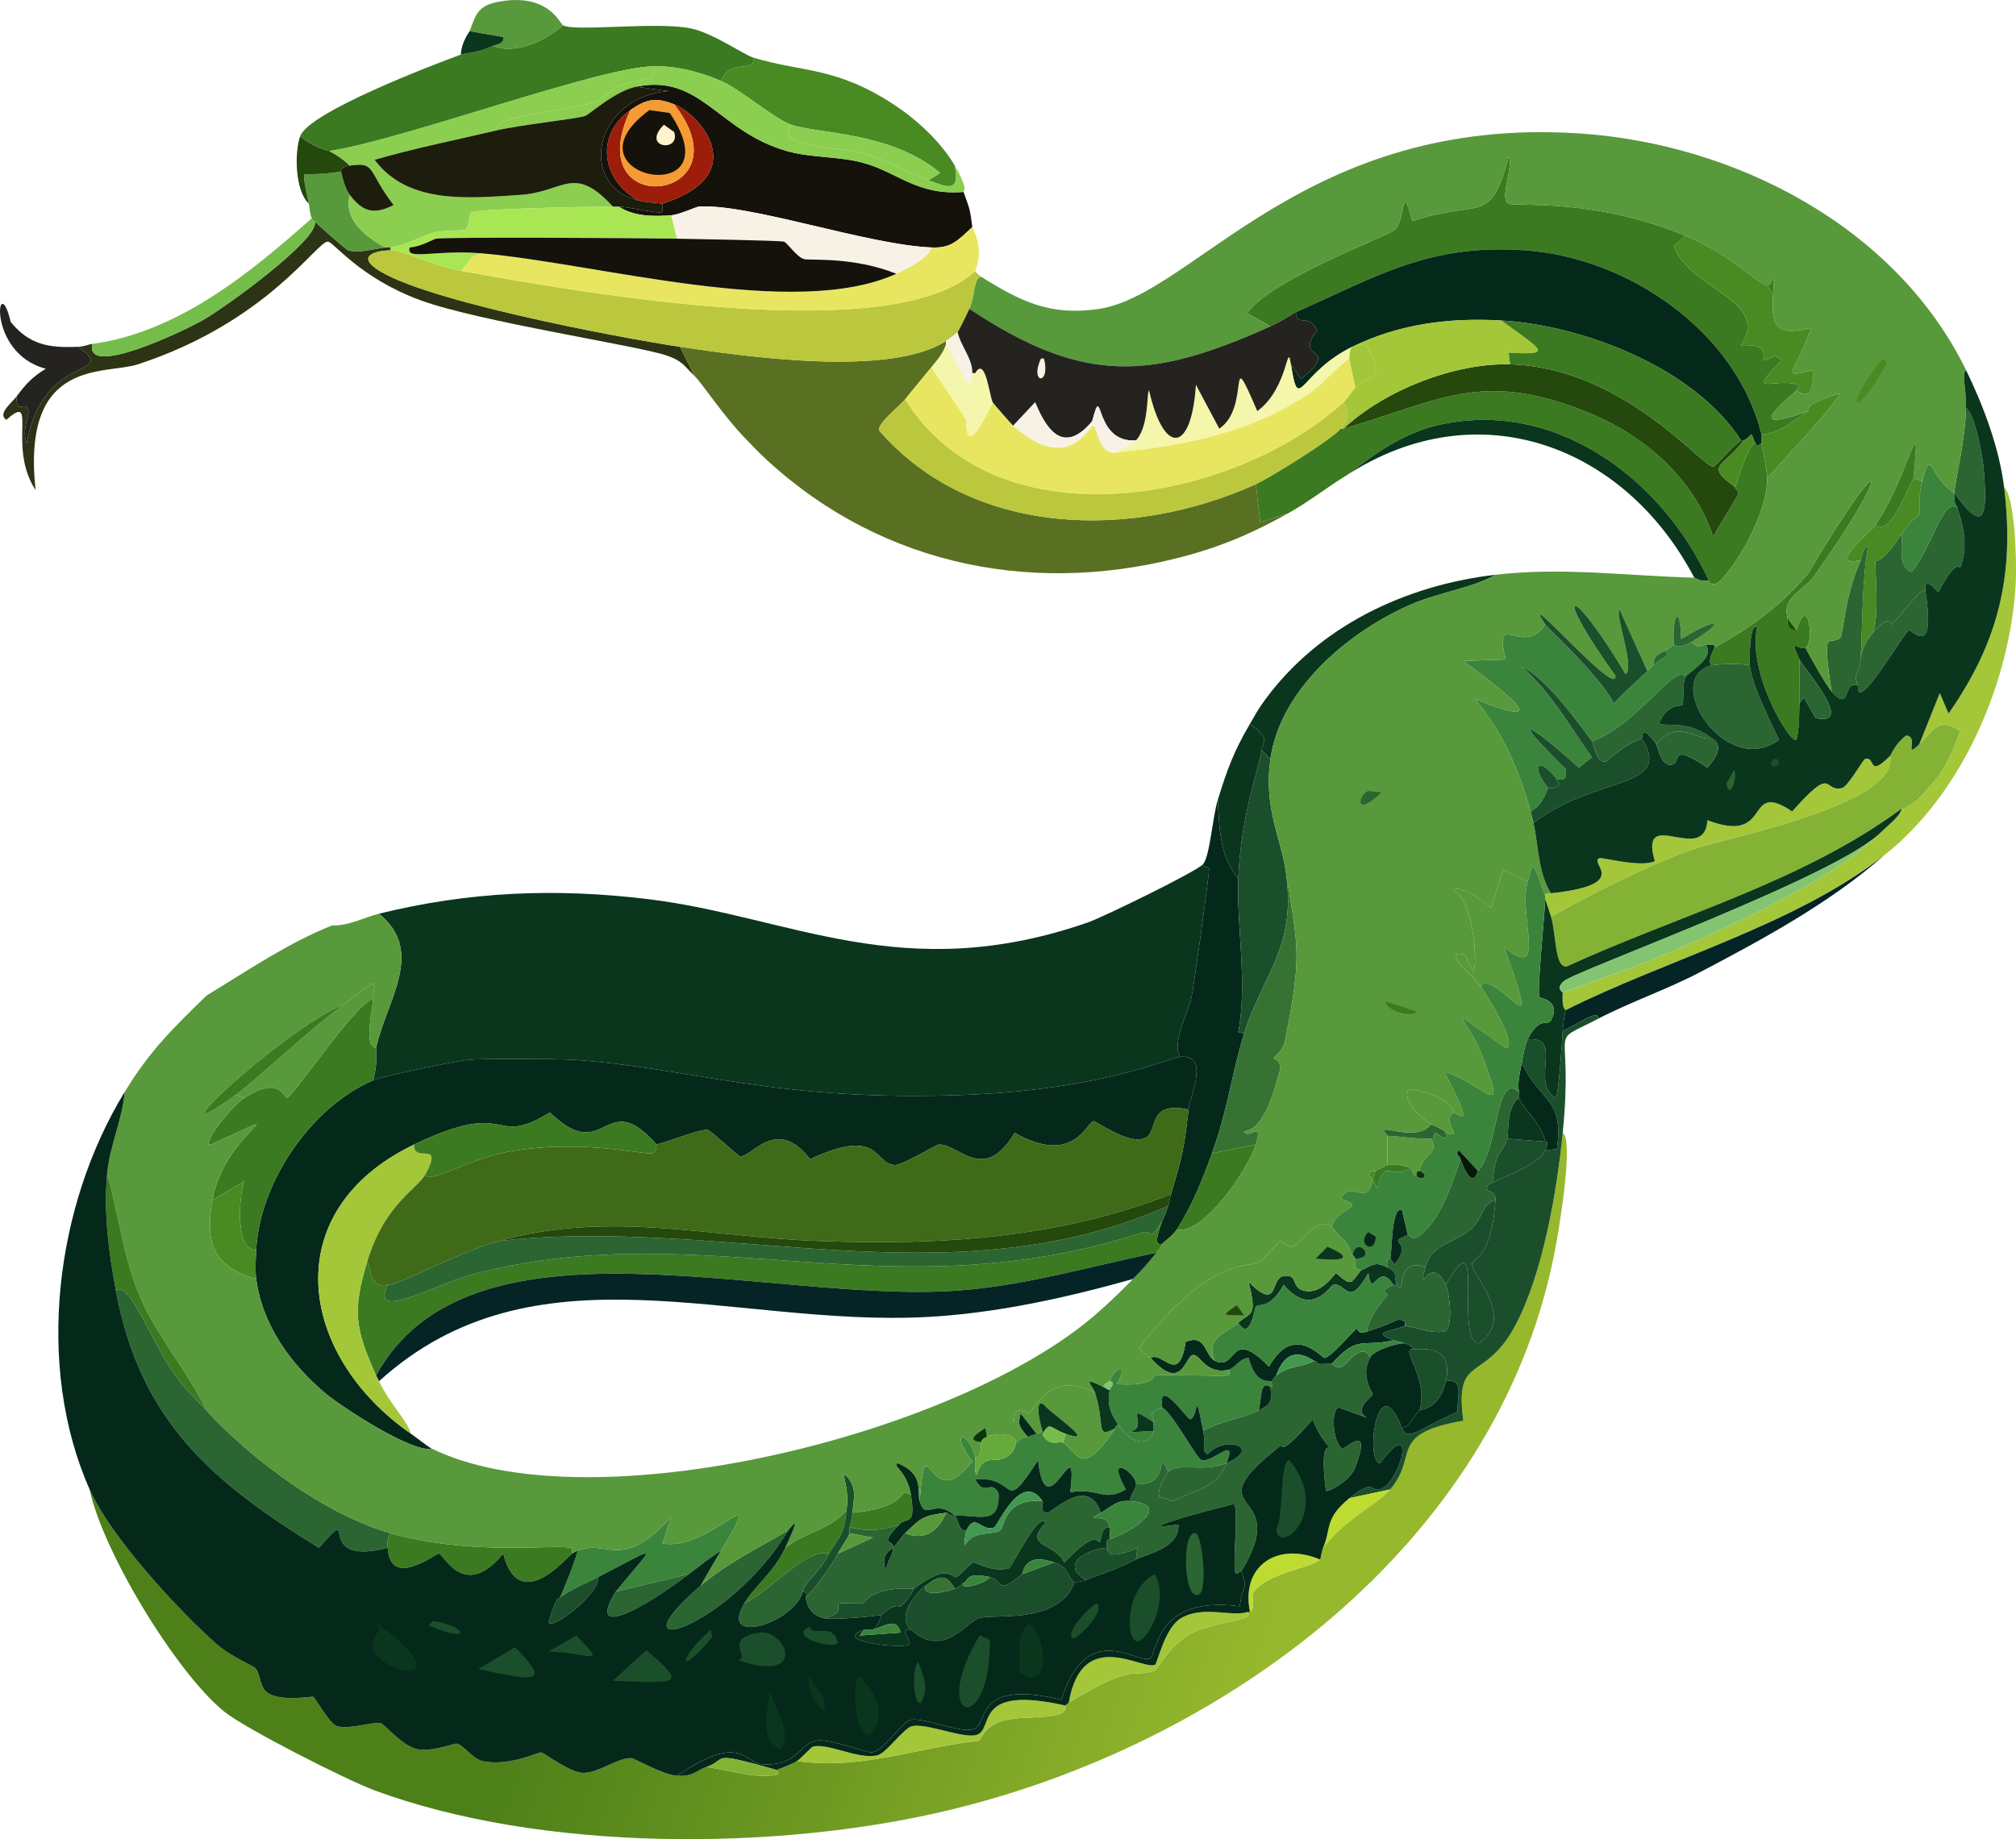 <?xml version="1.0" encoding="UTF-8"?>
<svg id="Lag_2" data-name="Lag 2" xmlns="http://www.w3.org/2000/svg" xmlns:xlink="http://www.w3.org/1999/xlink" viewBox="0 0 344.87 314.69">
  <defs>
    <style>
      .cls-1 {
        fill: #0a361d;
      }

      .cls-1, .cls-2, .cls-3, .cls-4, .cls-5, .cls-6, .cls-7, .cls-8, .cls-9, .cls-10, .cls-11, .cls-12, .cls-13, .cls-14, .cls-15, .cls-16, .cls-17, .cls-18, .cls-19, .cls-20, .cls-21, .cls-22, .cls-23, .cls-24, .cls-25, .cls-26, .cls-27, .cls-28, .cls-29, .cls-30, .cls-31, .cls-32, .cls-33, .cls-34, .cls-35, .cls-36 {
        stroke-width: 0px;
      }

      .cls-2 {
        fill: #3b7a20;
      }

      .cls-3 {
        fill: #3f6a18;
      }

      .cls-4 {
        fill: #2b6532;
      }

      .cls-5 {
        fill: #a3c739;
      }

      .cls-6 {
        fill: #67aa3c;
      }

      .cls-7 {
        fill: #1c1d0c;
      }

      .cls-8 {
        fill: #061808;
      }

      .cls-9 {
        fill: #9c1d09;
      }

      .cls-10 {
        fill: #f49b33;
      }

      .cls-11 {
        fill: #052425;
      }

      .cls-12 {
        fill: #04291a;
      }

      .cls-13 {
        fill: #83c470;
      }

      .cls-14 {
        fill: #bddb31;
      }

      .cls-15 {
        fill: #58993b;
      }

      .cls-16 {
        fill: #24231f;
      }

      .cls-17 {
        fill: url(#Ikke-navngivet_forløb_3);
      }

      .cls-18 {
        fill: #fff4cf;
      }

      .cls-19 {
        fill: #3b843c;
      }

      .cls-20 {
        fill: #25480c;
      }

      .cls-21 {
        fill: #439851;
      }

      .cls-22 {
        fill: #8cce4f;
      }

      .cls-23 {
        fill: #a9e654;
      }

      .cls-24 {
        fill: #e8e660;
      }

      .cls-25 {
        fill: #597022;
      }

      .cls-26 {
        fill: #1b4f2b;
      }

      .cls-27 {
        fill: #bbc73d;
      }

      .cls-28 {
        fill: #84b234;
      }

      .cls-29 {
        fill: #f8f1e6;
      }

      .cls-30 {
        fill: #2c3415;
      }

      .cls-31 {
        fill: #0c340b;
      }

      .cls-32 {
        fill: #75bd4a;
      }

      .cls-33 {
        fill: #367333;
      }

      .cls-34 {
        fill: #14120b;
      }

      .cls-35 {
        fill: #f4f6ab;
      }

      .cls-36 {
        fill: #498a23;
      }
    </style>
    <linearGradient id="Ikke-navngivet_forløb_3" data-name="Ikke-navngivet forløb 3" x1="109.83" y1="231.04" x2="221.51" y2="269.15" gradientUnits="userSpaceOnUse">
      <stop offset="0" stop-color="#4d8019"/>
      <stop offset="1" stop-color="#96b82d"/>
    </linearGradient>
  </defs>
  <g id="Lag_1-2" data-name="Lag 1">
    <g>
      <path class="cls-17" d="M265.83,214.84c-10.03,49.73-56.67,83.81-104,95-29.26,6.92-69.32,7.01-97.75-3.5-4.88-1.81-22.16-10.59-25.75-13.5-8.09-6.56-20.72-27.23-23-38,3.58,8.1,14.96,20.47,21.75,26.5,2.13,1.89,6.15,3.7,6.5,4,1.13.97.64,3.53,2.5,4.5,2.49,1.29,7.14.38,7.5.5.3.1,2.85,4.64,4,5,2.09.65,6.35-.78,7.5-.5.78.19,3.86,4.12,6.5,4.5,2.58.37,6.17-1.05,6.5-1,1.25.18,2.71,2.62,4.5,3,4.49.95,9.49-1.55,10-1.5.39.04,4.83,3.38,7,3.5,2.81.15,6.1-2.68,8.5-2.5.41.03,5.44,2.89,7.75,3,2.89.13,3.12-.86,5-1.5,2.86.35,6.44,1.45,9.25,1.5,4.94.09,2.44-.88,2.75-1,1.22-.48,2.34-.86,3.5-1.5,11.41,1.5,20.15-2.3,31.25-3.5,2.41-5.33,9.02-3.25,13.5-4.5,1.56-.44,1.17-1.45,1.25-1.5.03-.02-.14-.11.5-.5,11.72-7.09,10.65-4.1,14.75-5.5.43-.15,2.45-4.43,6.5-6.5,3.6-1.84,11-2.15,9.25-3.5.18-.05.41.07.5,0,1.09-.84.16-2.71.5-3.25,2.19-3.48,10.23-4.35,11.5-5.75.07-.08.29-1.51.5-2,3.55-4.75,9.41-7.57,11.5-10,4.95-5.78-.54-9.48,12.5-11.75-1.57-11.68,3.62-6.24,9-16.5,4.65-8.88,7.01-22.8,8-32.75,1.88,1.04-.48,15.96-1.5,21Z"/>
      <path class="cls-2" d="M128.83,9.84c.57,2.79-4.09.07-5.5,4-3.69-1.56-7.47-2.56-11.5-2.5-9.47.14-42.97,12.64-55.5,14.5-.25-.13-2.23-.32-5-2.5,1.43-4.13,22.52-12.16,27.5-14,.64-.24,3.05-.31,5.5-1.5,3.89,1.61,9.01-.96,12-3.5,2.06,1.11,15.84-.66,21.75.5,3.84.76,9.12,4.5,10.75,5Z"/>
      <path class="cls-5" d="M322.33,146.34c-15.17,11.93-37.34,17.88-54.5,26.5.01-.15-.71-.03-.5-3,6.54-2.42,13.37-4.7,19.75-7.5,10.72-4.7,26.85-12.05,34.75-20,1.24-1.24,3.17-2.6,3.5-4,.11-.08.39.08.5,0,1.73-1.3,2.49-1.92,4-3.5,2.94-3.07,3.95-5.77,5.5-9.75-3.71-2.55-4.62-.01-7,2.25l3.5-8.75,1.5,3.5c8.59-12.28,11.34-23.76,9.5-38.75,1.78,1.46,2.2,12.27,2,16.25-.85,16.87-9.05,36.18-22.5,46.75Z"/>
      <path class="cls-36" d="M152.83,17.84c3.93,2.56,8.14,6.43,10.5,10.5,1.02,4.87-1.57,3.61-4.5,2.5l2-1.25c-8.43-7.08-20.92-6.67-25.5-8.25-2.81-.97-8.85-6.17-12-7.5,1.41-3.93,6.07-1.21,5.5-4,8.41,2.58,13.99,1.48,24,8Z"/>
      <path class="cls-11" d="M322.33,146.34c-9.33,8.17-20.56,14.25-31.5,20-5.62,2.95-11.86,5.06-17.5,8,.47-1.99-3.99,1.28-6,2,.2-2.56.49-3.32.5-3.5,17.16-8.62,39.33-14.57,54.5-26.5Z"/>
      <g>
        <path class="cls-30" d="M65.83,42.34c.32-.04.68.05,1,0v.5c-1.89,0-5.18.62-3.25,2.5,5.78,5.62,43.06,12.57,52.75,14l2.5,5c-1.84-1.77-2.04-2.56-4.75-3.5-4.9-1.7-32.19-5.79-42.25-9.5-10.33-3.81-14.81-10-15.75-10-1.95,0-10.34,13.75-32.5,21-5.63,1.84-19.93-1.28-17.5,21.5-4.9-7.46.53-16.92-5-12-1.57-1.06.9-2.87,1.75-4-.09,3.29,1.56.63,2,2.25.28,1.05-1.21,3.54-.25,5.75,2.66-15.78,16.19-11.15,8.75-16.5,1.2-.05,1.6-.38,2.5-.5-1.41,5.85,15.09-1.97,18.75-4,3.82-2.11,20.4-14.15,19.25-17,.2.32,5.38,4.9,5.75,5,1.89.49,4.37-.25,6.25-.5Z"/>
        <path class="cls-32" d="M53.83,37.84c1.15,2.85-15.43,14.89-19.25,17-3.66,2.03-20.16,9.85-18.75,4,14.55-1.99,26.9-12.05,37.5-21.5.36.68.48.47.5.5Z"/>
        <path class="cls-16" d="M13.33,59.34c7.44,5.35-6.09.72-8.75,16.5-.96-2.21.53-4.7.25-5.75-.44-1.62-2.09,1.04-2-2.25,1.64-2.18,2.61-3.26,5-4.75C-2.53,60.37-.37,45.7,1.83,55.09c3.23,3.96,6.59,4.45,11.5,4.25Z"/>
      </g>
      <path class="cls-15" d="M96.33,4.34c-2.99,2.54-8.11,5.11-12,3.5.36-.17,2.05-.3,1.75-1.5l-5.75-1c1-2.57,1.26-4.31,4.75-5,8.69-1.72,10.69,3.7,11.25,4Z"/>
      <path class="cls-15" d="M58.33,29.34c.3,1.23.76,3.03,1.5,4-1.07,4.41,2.75,7.07,6,9-1.88.25-4.36.99-6.25.5-.37-.1-5.55-4.68-5.75-5-.02-.03-.14.18-.5-.5-.32-.6-.37-1.86-.5-2.5-.17-.82-1.1-4.82-.75-5,1.94-.02,4.36-.13,6.25-.5Z"/>
      <path class="cls-20" d="M56.33,25.84c1.29.66,2.46,1.48,3.5,2.5-1.68.24-1.41.98-1.5,1-1.89.37-4.31.48-6.25.5-.35.18.58,4.18.75,5-2.36-2.16-2.47-8.69-1.5-11.5,2.77,2.18,4.75,2.37,5,2.5Z"/>
      <path class="cls-1" d="M84.33,7.84c-2.45,1.19-4.86,1.26-5.5,1.5.14-2.26,1.42-3.8,1.5-4l5.75,1c.3,1.2-1.39,1.33-1.75,1.5Z"/>
      <path class="cls-1" d="M201.83,180.84c-1.87.18-13.1,5.57-36.75,6.5-32.34,1.27-47.36-4.75-67-6-2.83-.18-15.85-.22-18,0-2.37.24-14.7,2.83-16.25,3.5.9-3.29.44-5.23.5-5.5,1.73-8.06,8.53-16.49.5-23,15.44-3.81,30.2-4.41,46-2.5,24.24,2.93,43.62,14.99,75.25,4,2.65-.92,18.77-8.79,19.75-10-.09.71.98.37,1,.75.05,1.11-2.56,19.8-3,22-.53,2.68-3.4,7.63-2,10.25Z"/>
      <path class="cls-12" d="M203.33,189.84c-7.56-1.56-4.85,4.17-7.75,5-2.94.84-8.04-3.05-8.5-3-1.19.13-3.38,7.74-13.5,2-5.35,8.88-9.61,1.8-13,2-.41.02-6.24,3.56-7.5,3.5-3.67-.17-2.33-6.65-14.5-1-5.86-7.51-9.84-.26-12-.5-.35-.04-4.96-4.39-5.5-4.5-1.14-.22-6.55,1.93-8.75,2.5-8.98-10.18-8.69,3.88-18.25-5.5-10.22,6.27-6.27-2.65-23.25,5.5-23.52,11.29-19.97,35.97-.5,49.5,1.07.75,2.82,2.17,3.5,2.5-3.05.93-15.43-7.12-18.25-9.5-5.86-4.94-10.75-11.72-11.75-19.5-.21-1.67-.08-3.33,0-5,.56-11.45,9.34-24.43,20-29,1.55-.67,13.88-3.26,16.25-3.5,2.15-.22,15.17-.18,18,0,19.64,1.25,34.66,7.27,67,6,23.65-.93,34.88-6.32,36.75-6.5,5.17-.48,1.84,6.18,1.5,9Z"/>
      <path class="cls-2" d="M288.33,40.34l-2,1.75c2.82,7.59,16.59,9.19,11.5,17,7.27-.46,1.16,4.45,5.75,1.75l1.25.75c-6.42,6.61-1.36,2.89,2.75,4.25.62.2-.5.82-.25,1-6.03,5.03-5.95,6.34,2,3.5-2.3,1.47-4.76,3.8-8,4-4.32-17.65-22.79-30.21-40.25-31.5-16.58-1.22-25.49,4.44-39.25,10.5-.68.3-2.29,1.5-4.5,2.5l-4-2.25c3.86-5.74,24.19-13.24,25.25-14.25,1.92-1.83,1.13-8.77,3-1.5,11.63-3.93,13.34.98,16.5-11,.95,1.39-1.71,7.3,0,8,1.43.58,14.58-1.02,30.25,5.5Z"/>
      <path class="cls-2" d="M296.83,83.34c1.11-3.04,2.4-7.68,3.5-7.5.22.25-.18.77,1,0,.28,1.42,1.01,5.09,1,6-.12,7.51-7.26,17.59-8.75,18-1.3.36-1.18-.51-1.25-.5-8.16-17.68-26.66-31.38-46.75-26.5-7.34,1.78-13.44,7.38-15.25,8.5-3.41,2.1-6.42,4.51-10,6.5l-4.75,1.5-.75-6.5c2.55-1.16,13.23-7.82,14.5-9.5h.5c16.84-4.91,23.47-9.96,41.25-3,9.79,3.83,18.64,11.29,22,21.5,1.07-2.07,4.02-6.68,4.25-7.25.24-.61-.64-.88-.5-1.25Z"/>
      <path class="cls-19" d="M281.83,114.84c.38-.35.61-.66,1-1,1.86-1.64,2.92-1.48,2-2.5.54-.32.94-.71,1.5-1,.14-.07.55.91,3-.5,1.57,1.36,1.23.55,2.5.5,1.6,2.27-2.96,4.59-3.5,5.5-1.57-2.61-8.35,8.31-16,11-2.62-3.65-8.23-11.16-12-12.75,5,4.34,8.19,10.17,12,15.5l-2.25,1.75c-8.17-7.37-12.71-10.09-2.25.25.39,2.61-1.37,1.55-1.5,1.75-3.05-4-4.7-2.56-1.5,1.5-.17.18-.84,2.92-3,4-2-7.17-4.73-13.44-9.5-19.25,15.44,6.3,3.22-2.57-2-6.5l7.25-.25c-2.15-8.92,3.04-.19,6.75-6,.5.74,9.08,8.48,11.75,13.5,1.81-1.95,3.79-3.71,5.75-5.5Z"/>
      <path class="cls-12" d="M211.83,150.34c-.32,7.86,1.61,17.94,0,26.25l1,.25c-2.12,6.79-2.72,12.78-5.5,20.5-1.64,4.54-3.37,8.92-6,13-.78,1.21-2.14,2.02-2.5,2.5-1.71.46-.53-2.35,0-4,.04-.13.37-.51,1-2.5.24-.76.3-1.32.5-2,2.01-6.97,2.11-7.09,3-14.5.34-2.82,3.67-9.48-1.5-9-1.4-2.62,1.47-7.57,2-10.25.44-2.2,3.05-20.89,3-22-.02-.38-1.09-.04-1-.75,1.15-1.43,1.57-7.96,2.5-11,.24,4.67.3,9.76,3.5,13.5Z"/>
      <path class="cls-2" d="M64.33,179.34c-.06.27.4,2.21-.5,5.5-10.66,4.57-19.44,17.55-20,29-3.59.32-3.05-9.02-2-11.75l-5.5,3.25c2.19-12.12,15.9-16.76-.25-9.5-1.84.33,3.27-6.39,5.75-8,6.04-3.93,6.76.07,7.25,0,1.11-.17,11.54-15.97,14.75-17-.06,2.02-1.71,8.14.5,8.5Z"/>
      <path class="cls-4" d="M35.33,241.34c7.67,8.4,20.45,17.88,31.5,21-.59.84-.56,1.52-.5,2.5-13.2,3.38-4.63-8.32-11.75,0-18.4-11.28-30.63-21.85-34.75-44,2.26-1.96,5.99,8.61,10,14.25,2.21,3.1,3.5,4.06,5.5,6.25Z"/>
      <path class="cls-19" d="M209.83,250.34c-3.86,1.68-8.16-.23-10,1.5-2.29-5.04.77,2.79-5.5,2-.16-1.91-5.32-5.44-1.75,1-3.82,2.26-4.67-.38-9.5.5,1.46-12.14-4.12,7.16-5.5-5.5-6.31,9.71-3.23,2.67-10.75,3.25,1.54,3.24,2.83-.19,4,2.5.14,5.55-3.34,3.56-7.5,3.75-3.52-3.15-4.98,1.11-6-2.5,1.16-14.49,1.31,3.08,9-6.75-4.26-5.88-.48-5.1.5-.75-.06.55-.14,2.81.25,3,1.15-3.81,2.96-1.82,5-3,1.68-.97,1.63-2.41,1.75-2.5,2.22-1.76.78-.44,2-1,.17-.08,1.15-.4,1.5-.5.57-.17.52-.16,1-.5.06.14-.06.36,0,.5,1.05,2.35,2.98,1.17,3.5,1.5,2.6,1.67,3.07,6.37,9-2.5.04-.07-.11-.55.5-.5,2.57,3.83,5.47,3.33,6,1,.1-.45-.09-1.03,0-1.5.19-1.06-1.5-1.36,1.5-2.5,1.78.95,5.94,8.84,6.75,9,2.04.4,6.11-4.34,4.25.5Z"/>
      <path class="cls-26" d="M217.33,129.84c-1.17,8.15,1.7,13.54,2.5,18.5,2.28,13.63-3.75,18.09-7,28.5l-1-.25c1.61-8.31-.32-18.39,0-26.25.45-11.01,3.52-18.77,4-22l1.5,1.5Z"/>
      <path class="cls-33" d="M214.83,195.84l-7.5,1.5c2.78-7.72,3.38-13.71,5.5-20.5,3.25-10.41,9.28-14.87,7-28.5,2.3,14.33,2.94,14.66,0,29.75-.33,1.71-1.96,2.83-2,3-.03.13,1.66.16,1,2.5-.89,3.15-2.58,9.66-6,10,.77,1.58,3.32-2.21,2,2.25Z"/>
      <path class="cls-19" d="M217.33,236.34c.78,1.03,0,.95,0,1-1.82-1.3-1.49,1.94-2,4-2.2,1.17-6.91,1.92-9.5,3.5-1.62-8.19-.68-2.31-2.25-2-.42.08-5.56-7.53-4.75-2-3,1.14-1.31,1.44-1.5,2.5-5.95-3.99-.01,1.15-4.5,1.75l4.5-.25c-.53,2.33-3.43,2.83-6-1-1.39-2.07-1.97-3.47-1.5-6,.11-.59,1.16-1.2,0-1.5.89-2.53,3.33-3.29,1.25.5,6.48.38,6.15-1.46,6.5-1.5,1.77-.2,11.91.2,12.5,0,.44-.15.19-.97.25-1,1.08-.5,1.83-1.91,3.25-2,1.27,4.74,3.57,3.77,3.75,4Z"/>
      <path class="cls-2" d="M305.83,105.84c-.21,1,.23,2.23,1.5,2,1.97-6.75,3.18,2.39,1.5,3-1.27.46-2.9-2.01-1,2-.06,2.5.09,5.01,0,7.5-.07,2.12,0,4.16-.5,6.25-.91,1-8.45-11.34-6.75-19.25-1.37-.86-1.3,5.95-1.25,6.5-1.37-.35-5.51-.25-6.5,0-.88-.56.39-2.89.5-3,.74-.72,8.87-4.26,16-12.75,14.32-24.08,14.12-17.8,1,.5-1.86,2.6-5.61,3.52-4.5,7.25Z"/>
      <path class="cls-5" d="M265.33,156.84c-.29-.97-.68-2.01-1-3-.05-.15.05-.35,0-.5-.03-.69.49-.45,1-.5,13.89-1.49,6.42-5.17,8.25-6,.43-.2,7.21,1.66,9.5.5-2.82-9.69,8.52.87,9-7,11.34,4.35,6.16-7.09,14.5-1.5,7.23-8.18,5.23-3.26,8.5-4,1.09-.25,3.6-4.91,4-5,1.86-.41.37,3.37,4.25-.5,1.7,8.34-28.07,13.99-33.75,16-7.85,2.78-16.93,7.44-24.25,11.5Z"/>
      <path class="cls-36" d="M302.33,48.84l1,1.5c-.39,5.47.41,7.28,6.5,5.75-2.64,7.81-5.72,8.72.25,7.25.24,2.35-.13,5.39-2.75,3.5-.25-.18.87-.8.25-1-4.11-1.36-9.17,2.36-2.75-4.25l-1.25-.75c-4.59,2.7,1.52-2.21-5.75-1.75,5.09-7.81-8.68-9.41-11.5-17l2-1.75c7.99,3.32,11.89,7.99,14,8.5Z"/>
      <path class="cls-15" d="M261.33,150.84c-1.69,5.77,3.53,17.28-4,11.25,6.05,16.71,1.52,7.69-2.75,6.25-.39-.13-1.29-.14-1.25.5-1.28-1.84-7.07-6.52-2.75-5.5l1.5,3c.88-2.81-.56-12.84-3.25-13.75-.13-1.8,5.37,1.76,6.25,2.75l2-6.5,4.25,2Z"/>
      <path class="cls-19" d="M123.33,265.34c-1.91,1.19-3.71,2.64-5.5,4l-12.5,3c6.85-8.41,7.87-8.07-3-2.5-2.22,1.14-4.46,1.98-6.5,3.5,1.04-2.62,2.25-5.29,3-8,5.07-2.12,7.36,3.71,16-5.75l-1.5,4.5c8.04,1.54,18.22-12.32,10,1.25Z"/>
      <path class="cls-1" d="M292.33,99.34c-1.8.22-2.2-.49-2.5-.5-11.88-22.64-36.99-32.11-59.5-17.5,1.81-1.12,7.91-6.72,15.25-8.5,20.09-4.88,38.59,8.82,46.75,26.5Z"/>
      <path class="cls-26" d="M272.33,126.84c.27.37.68,3.48,2.25,3.5.37,0,2.6-2.6,6.25-4,5.65,8.81-8.2,6.33-18.5,14.5-.16-.65-.33-1.38-.5-2,2.16-1.08,2.83-3.82,3-4,.09-.1,1.12.42,2-.75.03-.04-.67-.48-.5-.75.13-.2,1.89.86,1.5-1.75-10.46-10.34-5.92-7.62,2.25-.25l2.25-1.75c-3.81-5.33-7-11.16-12-15.5,3.77,1.59,9.38,9.1,12,12.75Z"/>
      <path class="cls-1" d="M217.33,129.84l-1.5-1.5c.28-1.89,1.54-1.79-2-4.5.89-1.53,1.41-2.51,2.5-4,9.28-12.72,24.1-19.7,39.5-21.5-3.6,2.16-9.66,3.04-14.25,5-10.62,4.54-22.52,14.4-24.25,26.5Z"/>
      <path class="cls-2" d="M97.83,265.84c-.7.43-9.01,10.66-11.75,0-6.7,8.14-10.17.04-11,0-.59-.03-8.34,6.14-8.75-1-.06-.98-.09-1.66.5-2.5,13.92,3.94,27.98,1.84,30.75,2.5.37.09.25.66.25,1Z"/>
      <path class="cls-15" d="M63.83,170.84c-3.21,1.03-13.64,16.83-14.75,17-.49.07-1.21-3.93-7.25,0l-1.5-.5c3.08-2.2,12.05-10.72,18.5-15.5,1.58-1.17,3.09-2.45,4.75-3.5,1.06.08.33.08.25,2.5Z"/>
      <path class="cls-15" d="M187.33,238.34c1.78,5.46-.02,8.01,3.5,6-5.93,8.87-6.4,4.17-9,2.5l.5-1.5c5.71,1.99-2.62-3.53-3.75-5-1.85-1.27-.44,4.1-.25,4.5-.48.34-.43.33-1,.5l-2.75-3.5-.25,1.5c-.03-.05-.96.16-1-.25.03-3.06,2.45-1.09,2.75-1.25.62-.32,3.51-7.68,11.25-3.5Z"/>
      <path class="cls-36" d="M328.83,82.34c-.78,2.98-.35,5.34-.5,5.75-.09.23-1.08.31-3,3.25-3.52,5.38-4.43,4.42-4.5,4.75-.14.63.76,9.94-.5,12.25-.95,1.15-1.71,2.53-2,4,.31-6.33.22-13.17,1.25-19-1.13.91-1.14,2.25-1.25,2.5-6.06,1.39,1.64-4.75,2.5-6,2.61,1.8,5.08-5.4,6.5-8l1.5.5Z"/>
      <path class="cls-4" d="M134.83,261.84c-9.94,16.69-30.93,23.32-15,9.5,4.44-3.86,9.98-6.51,15-9.5Z"/>
      <path class="cls-12" d="M240.33,226.84c-2.48,1.1-5.87.93-2,2.5-5.45,1.24-5.96-1.03-10.5,4-3.93.2-1.76-.18-3-.5-.44-.11-4.42-3.53-6.5,2.5-.69.56-.47,1.03-1,1-.18-.23-2.48.74-3.75-4-1.42.09-2.17,1.5-3.25,2-4.1,1-5.02-2.68-6.25-2.5-1.35.2-1.85,6.56-7.25.5,2.09-1.2,4.83,4.81,6-2.75,3.56-1.43,3.25,2.39,5,3.25,3.83,1.88,2.46-6.02,9.25,1,4.23-7.54,8.91-1.54,9.5-1.5.97.06,5.15-4.88,5.5-5,.26-.09.03,1.07,1.75.5,4.08-1.34,4.97-1.97,5.25-2,1.83-.17,1.17.99,1.25,1Z"/>
      <path class="cls-4" d="M318.33,112.34c-.16,3.38-1.42,2.46-.5,5-2.69-1.13-1.06,4.78-4.5,1-1.81-11.77-.28-7.55,1.5-9.25.5-.47.69-7.14,3.5-13.25.11-.25.12-1.59,1.25-2.5-1.03,5.83-.94,12.67-1.25,19Z"/>
      <path class="cls-36" d="M43.83,213.84c-.08,1.67-.21,3.33,0,5-7.35-2.05-8.81-6.24-7.5-13.5l5.5-3.25c-1.05,2.73-1.59,12.07,2,11.75Z"/>
      <path class="cls-19" d="M334.33,84.34c-.04,2.6.46,1.98.5,2.5-2.41-1.68-4.04,6.17-7.75,11-2.46-.68-1.63-4.14-1.75-6.5,1.92-2.94,2.91-3.02,3-3.25.15-.41-.28-2.77.5-5.75,1.61-6.18,1.15-.71,5.5,2Z"/>
      <path class="cls-2" d="M214.83,195.84c-1.18,3.97-8.99,15.63-13.5,14.5,2.63-4.08,4.36-8.46,6-13l7.5-1.5Z"/>
      <path class="cls-2" d="M141.83,265.84c-3.82-1.18-10.24,6.62-14.5,8.5,1.78-2.98,5.02-5.26,7-9.5,3.36-2.73,7.75-3.05,10.5-6.5-.56,4.74-.99,3.99-3,7.5Z"/>
      <path class="cls-4" d="M334.33,84.34c.03-1.68,1.84-8.77,2-14.5,1.51.94,2.85,8.36,3,10.25.54,6.95.69,12.26-5,4.25Z"/>
      <path class="cls-36" d="M302.33,81.84c.01-.91-.72-4.58-1-6-.09-.46.11-1.06,0-1.5,3.24-.2,5.7-2.53,8-4,.28-.18-1.64-.82,5.25-3,.91.34-11.12,13.05-12.25,14.5Z"/>
      <path class="cls-2" d="M155.83,255.84c.88,5.43-.69,3.66-2,5-3.31,1.09-5.03,1.22-8.5.5.23-.89.42-1.56.5-2.5,10.43-.98,7.53-4.79,10-3Z"/>
      <path class="cls-15" d="M244.83,194.84c1.44,2.77-1.55,2.54-2,5.5,0,.06-.69-.18-.5,1-.66-.31-.91-1.47-1-1.5-1.47-.49-2.47-.68-4-.5v-5c2.54.09,4.93.59,7.5.5Z"/>
      <path class="cls-12" d="M157.33,256.84c1.02,3.61,2.48-.65,6,2.5-1.06.05-1.13-.55-1.5-.5-3.96.54-4.16.78-7,3.5-.22.21-1.92,2.36-2,2.5.16-1.51-2.8-.1,1-4,1.31-1.34,2.88.43,2-5-.71-4.35-3.38-4.98-2.25-5.5,4.59,1.91,3.27,4.8,3.75,6.5Z"/>
      <path class="cls-26" d="M145.83,258.84c-.08.94-.27,1.61-.5,2.5-.07.28.08.75,0,1-.32.97-1.36,2.24-2,3.5-1.1,2.15-3.73,5.74-5.5,7.5-.08-.46.22-1.03-.5-1,.27-1.69,2.05-2.21,4.5-6.5,2.01-3.51,2.44-2.76,3-7.5.49-4.1-.89-5.82-.25-6,2.19,2.11,1.45,4.11,1.25,6.5Z"/>
      <path class="cls-6" d="M173.83,246.84c-.12.09-.07,1.53-1.75,2.5-2.04,1.18-3.85-.81-5,3-.39-.19-.31-2.45-.25-3,.02-.16,1.09.75,1-2.5.05-.57.54-.8,1-1,1.35-.59,4.64-.82,5,1Z"/>
      <path class="cls-1" d="M188.83,237.34c.34.17.63.43,1,.5-.47,2.53.11,3.93,1.5,6-.61-.05-.46.43-.5.5-3.52,2.01-1.72-.54-3.5-6-.42-1.29-2.65-3.09,1.5-1Z"/>
      <path class="cls-4" d="M244.83,192.34c.82.48,2.14.81,2.5,1.5.29,1.94-1.51-.03-1.75,0-.41.05.03.97-.75,1-2.57.09-4.96-.41-7.5-.5-2.79-2.98,4.84,1.6,7.5-2Z"/>
      <g>
        <path class="cls-15" d="M270.33,22.84c26.52,1.8,54.02,15.94,66,40.5-.82.58.08,3.44,0,6.5-.16,5.73-1.97,12.82-2,14.5-4.35-2.71-3.89-8.18-5.5-2l-1.5-.5c1.38-13.67-.64-.55-6.5,8-.86,1.25-8.56,7.39-2.5,6-2.81,6.11-3,12.78-3.5,13.25-1.78,1.7-3.31-2.52-1.5,9.25-.9-.99-3.61-5.81-4.5-7.5,1.68-.61.47-9.75-1.5-3l-1.5-2c-1.11-3.73,2.64-4.65,4.5-7.25,13.12-18.3,13.32-24.58-1-.5-7.13,8.49-15.26,12.03-16,12.75.06-.66-.66-.53-1.5-.5-1.27.05-.93.86-2.5-.5,5.57-3.22,5.39-4.83-1.75-.5-.11-6.2-1.58-4.17-1.25,1-.56.29-.96.68-1.5,1-1.06.64-1.93.73-2,2.5-.39.34-.62.65-1,1l-4.75-10.5c-1.04.27,2.7,10.06,1,11-9.59-16.04-12.83-15.13-1.75.25.6,4.27-17.12-16.39-12-8.75-3.71,5.81-8.9-2.92-6.75,6l-7.25.25c5.22,3.93,17.44,12.8,2,6.5,4.77,5.81,7.5,12.08,9.5,19.25.17.62.34,1.35.5,2,.72,2.87.78,8.73,3,12-.51.05-1.03-.19-1,.5-2.33-6.89-2.15-5.43-3-2.5l-4.25-2-2,6.5c-.88-.99-6.38-4.55-6.25-2.75,2.69.91,4.13,10.94,3.25,13.75l-1.5-3c-4.32-1.02,1.47,3.66,2.75,5.5.91,1.31,6.54,10.18,4.25,10.5-11.63-8.29-6.5-5.08-4.25.75,4.78,12.39,1.08,5.69-6.25,3.25,1.76,3.61,5.19,9.69,1.75,7-.36-.28-.6-2.81-7.75-4-1.46,1.71,1.84,4.88,3.75,6-2.66,3.6-10.29-.98-7.5,2v5l-2,1c-2.18.13-.48,1.38-.5,1.5-.99,4.95-3.54-.15-5.5,3.25,4.82,1.62-.42,1.27-1.5,4.75-3.16-1.49-4.41,2.32-6.75,3.5-.48.24-1.9-1.04-2-1-.72.31-2.7,3.12-3.5,3.5-2.82,1.35-8.3-.96-20.75,14.75,1.25,1.49,1.91,1.65,2,1.75,5.4,6.06,5.9-.3,7.25-.5,1.23-.18,2.15,3.5,6.25,2.5-.06.03.19.85-.25,1-.59.2-10.73-.2-12.5,0-.35.04-.02,1.88-6.5,1.5,2.08-3.79-.36-3.03-1.25-.5-.02.07-1.15.44-1,1-4.15-2.09-1.92-.29-1.5,1-7.74-4.18-10.63,3.18-11.25,3.5-.3.16-2.72-1.81-2.75,1.25.04.41.97.2,1,.25.07.13-.14.72,1.5,2.5-1.22.56.22-.76-2,1-.36-1.82-3.65-1.59-5-1l-.25-1.5c-4.21,2.46-.76,2.27-.75,2.5.09,3.25-.98,2.34-1,2.5-.98-4.35-4.76-5.13-.5.75-7.69,9.83-7.84-7.74-9,6.75-.48-1.7.84-4.59-3.75-6.5-1.13.52,1.54,1.15,2.25,5.5-2.47-1.79.43,2.02-10,3,.2-2.39.94-4.39-1.25-6.5-.64.18.74,1.9.25,6-2.75,3.45-7.14,3.77-10.5,6.5,3.21-6.88.78-3.17.5-3-5.02,2.99-10.56,5.64-15,9.5,1.16-1.99,2.31-4.04,3.5-6,8.22-13.57-1.96.29-10-1.25l1.5-4.5c-8.64,9.46-10.93,3.63-16,5.75-.33.14-.7.32-1,.5,0-.34.12-.91-.25-1-2.77-.66-16.83,1.44-30.75-2.5-11.05-3.12-23.83-12.6-31.5-21-3.27-6.79-8.6-12.78-11.5-19.75-2.78-6.68-3.55-13.86-5.5-20.75.43-4.8,2.61-9.23,3-14,4.38-7.17,8.17-10.79,14-16.5,6.86-4.15,14.02-9.06,21.5-12,2.84.1,5.34-1.34,8-2,8.03,6.51,1.23,14.94-.5,23-2.21-.36-.56-6.48-.5-8.5.08-2.42.81-2.42-.25-2.5-1.66,1.05-3.17,2.33-4.75,3.5-10.91,4.62-34.31,26.8-18.5,15.5l1.5.5c-2.48,1.61-7.59,8.33-5.75,8,16.15-7.26,2.44-2.62.25,9.5-1.31,7.26.15,11.45,7.5,13.5,1,7.78,5.89,14.56,11.75,19.5,2.82,2.38,15.2,10.43,18.25,9.5,25.94,12.75,85.63-1.14,111.25-21,3.09-2.4,6-5.21,8.75-8,1.7-1.73,2.48-2.63,4-4.5,1.09-1.34.95-1.43,1-1.5.36-.48,1.72-1.29,2.5-2.5,4.51,1.13,12.32-10.53,13.5-14.5,1.32-4.46-1.23-.67-2-2.25,3.42-.34,5.11-6.85,6-10,.66-2.34-1.03-2.37-1-2.5.04-.17,1.67-1.29,2-3,2.94-15.09,2.3-15.42,0-29.75-.8-4.96-3.67-10.35-2.5-18.5,1.73-12.1,13.63-21.96,24.25-26.5,4.59-1.96,10.65-2.84,14.25-5,11.45-1.34,22.59.2,34,.5.3,0,.7.72,2.5.5.07,0-.05.86,1.25.5,1.49-.41,8.63-10.49,8.75-18,1.13-1.45,13.16-14.16,12.25-14.5-6.89,2.18-4.97,2.82-5.25,3-7.95,2.84-8.03,1.53-2-3.5,2.62,1.89,2.99-1.15,2.75-3.5-5.97,1.47-2.89.56-.25-7.25-6.09,1.53-6.89-.28-6.5-5.75.35-4.85-.26-1.32-1-1.5-2.11-.51-6.01-5.18-14-8.5-15.67-6.52-28.82-4.92-30.25-5.5-1.71-.7.95-6.61,0-8-3.16,11.98-4.87,7.07-16.5,11-1.87-7.27-1.08-.33-3,1.5-1.06,1.01-21.39,8.51-25.25,14.25l4,2.25c-20.38,9.19-31.97,10.01-51.5-3,1.02-2.4.68-5.21,2-5.5,6.71,4.22,11.88,6.78,20.25,5.5,16.2-2.48,35.27-33.18,82.25-30Z"/>
        <g>
          <path class="cls-2" d="M35.33,241.34c-2-2.19-3.29-3.15-5.5-6.25-4.01-5.64-7.74-16.21-10-14.25-1.23-6.6-2.11-13.24-1.5-20,1.95,6.89,2.72,14.07,5.5,20.75,2.9,6.97,8.23,12.96,11.5,19.75Z"/>
          <path class="cls-26" d="M281.83,114.84c-1.96,1.79-3.94,3.55-5.75,5.5-2.67-5.02-11.25-12.76-11.75-13.5-5.12-7.64,12.6,13.02,12,8.75-11.08-15.38-7.84-16.29,1.75-.25,1.7-.94-2.04-10.73-1-11l4.75,10.5Z"/>
          <path class="cls-2" d="M58.83,171.84c-6.45,4.78-15.42,13.3-18.5,15.5-15.81,11.3,7.59-10.88,18.5-15.5Z"/>
          <path class="cls-15" d="M248.83,190.34c-2.79,1.32,2.11,4.68-1.5,3.5-.36-.69-1.68-1.02-2.5-1.5-1.91-1.12-5.21-4.29-3.75-6,7.15,1.19,7.39,3.72,7.75,4Z"/>
          <path class="cls-2" d="M327.33,81.84c-1.42,2.6-3.89,9.8-6.5,8,5.86-8.55,7.88-21.67,6.5-8Z"/>
          <path class="cls-36" d="M322.08,61.34l.75.75c-5.91,10.44-7.68,7.89-.75-.75Z"/>
          <path class="cls-4" d="M289.33,109.84c-2.45,1.41-2.86.43-3,.5-.33-5.17,1.14-7.2,1.25-1,7.14-4.33,7.32-2.72,1.75.5Z"/>
          <path class="cls-12" d="M177.33,245.34c-.35.1-1.33.42-1.5.5-1.64-1.78-1.43-2.37-1.5-2.5l.25-1.5,2.75,3.5Z"/>
          <path class="cls-2" d="M237.08,171.34l5.25,1.75c-.77,1.14-5.41-.26-5.25-1.75Z"/>
          <path class="cls-4" d="M234.08,135.34l2.25.25c-4.78,4.5-3.93.34-2.25-.25Z"/>
          <path class="cls-31" d="M168.83,245.84c-.46.2-.95.43-1,1,0-.23-3.46-.04.75-2.5l.25,1.5Z"/>
          <path class="cls-2" d="M303.33,50.34l-1-1.5c.74.18,1.35-3.35,1,1.5Z"/>
          <path class="cls-4" d="M282.83,113.84c.07-1.77.94-1.86,2-2.5.92,1.02-.14.86-2,2.5Z"/>
          <path class="cls-20" d="M307.33,107.84c-1.27.23-1.71-1-1.5-2l1.5,2Z"/>
          <path class="cls-13" d="M189.83,237.84c-.37-.07-.66-.33-1-.5-.15-.56.98-.93,1-1,1.16.3.11.91,0,1.5Z"/>
          <path class="cls-36" d="M235.33,200.34l-.5,1.5c.02-.12-1.68-1.37.5-1.5Z"/>
        </g>
      </g>
      <path class="cls-4" d="M234.33,232.34c-1.67,3.23.53,5.92.5,6.25-.04.43-3.46,2.43-1,4l-4.75-1.75c-1.45.13-1.13,5.92.5,7,.48.22,5.28-4.75,2.25,3.25-.93,2.46-4.87,4.31-5,4-1.12-8.65.57-7.1.5-7.5-.05-.27-1.69-1.71-2.75-4.75-5.86,6.77-5.19,4.25-5.5,4.5-15.69,12.36,2.4,6.67-6.75,21.5-.1-.28-.79.84-1,.25-.53-1.5.63-11.09-.25-11.75-7.18,1.75-17.83,4.83-9.5,3.5.24,4.01-5.25,5-7.25,6l.25-2c-5.8,2.58-4.94-.02-5.25,0-.23-1.73.49-1.42.5-1.5,3.05-.9,11.28-5.77,3.5-6.5-.09-1.1,1.09-1.91,1-3,6.27.79,3.21-7.04,5.5-2-.19.18-2.04,3.22-1.5,4.25l2.25.75c3.86-1.94,7.58-2.15,9.25-6.5,6.28-2.72-.33-4.85-3.25-1.5-1.19-.79-.25-1.49-.75-4,2.59-1.58,7.3-2.33,9.5-3.5,2.11-1.12,2.28-1.4,2-4,0-.05.78.03,0-1,.53.03.31-.44,1-1,2.18-1.78,4.26-1.28,6.5-2.5,1.24.32-.93.7,3,.5.09,0,.56.88,1.75.5.65-.21,3.64-4.58,4.75-1.5Z"/>
      <path class="cls-4" d="M188.33,258.84c-3.44,1.99,1.26-.41,1.5,2.5-1.55-.29-1.3,2.2-1.75,2.5-.31.2-.44-2.36-6,3.5-1.74-3.49-7.14-2.63-3.25-6.75-1.02-2.25-5.89,7.79-6.25,7.75-2.91.72-5.65-1.02-6-1-.56.03-2.45,2.37-3,2.5-.75.18-1.3-2.52-7.25,2-7.45-.37-8.29,2.34-8.75,2.5-.19.07-3.82-.08-4,0-.68.31,1.08,1.85-2.75,2.5-1.99-.49-2.71-1.81-3-3.5,1.77-1.76,4.4-5.35,5.5-7.5l6-2.75-4-.75c.08-.25-.07-.72,0-1,3.47.72,5.19.59,8.5-.5-3.8,3.9-.84,2.49-1,4-.13.21-2.44.85-1.25,4,.07-1.56,1.11-2.69,1.25-4,.08-.14,1.78-2.29,2-2.5,3.26,1.35,5.69-.32,7-3.5.37-.05.44.55,1.5.5.64.57.64,2.77,2,2.5-.05.11-.52,2.42-.25,2.5,1.51-2.61,4.72-1.58,6-2.5.83-.6.64-5.55,7.25-5,.33.49-.71,1.7.75,2,.83.17,7.03-6.6,9.25,0Z"/>
      <path class="cls-26" d="M183.83,270.84c-.28.16-.61,2.79-4.75,4.5-4.07,1.69-9.56,1-11.5,1.5-2.33.6-6.08,7.09-11.75,2-2.32-2.08.33-5.8,2.5-7.5-.69,2.09,3.86.95,5,.5,1.36-.54.91-.78,1.5-1-.9,1.4,3.88.08,4.5-1,2.46.51.9,3.31,5.5-.5l5.5-2c2.71.96,1.94,2.04,3.5,3.5Z"/>
      <path class="cls-1" d="M189.83,261.34c-.07.65.11,1.38,0,2-.01.08-.73-.23-.5,1.5-3.57.23-8.11,2.96-3.5,5.5-.35.17-1.75.36-2,.5-1.56-1.46-.79-2.54-3.5-3.5-5.2-1.83-5.24,1.78-5.5,2-4.6,3.81-3.04,1.01-5.5.5-4.36-.9-3.57.65-4.5,1-.59.22-.14.46-1.5,1-1.49-2.69-2.8-2.22-5-.5-2.17,1.7-4.82,5.42-2.5,7.5-2.26-.25.24,1.95-.25,2.5-.8.9-13.79-.49-7.75-2.5l-.75,1,7-.5c-.73-2.85-3.03-.91-4.75-.5,1.24-1.1,1.4-2.4,1.5-2.5,2.09-2.17,3.12-1.38,3.25-1.5,1.9-1.7,2.1-2.89,2.25-3,5.95-4.52,6.5-1.82,7.25-2,.55-.13,2.44-2.47,3-2.5.35-.02,3.09,1.72,6,1,.36.04,5.23-10,6.25-7.75-3.89,4.12,1.51,3.26,3.25,6.75,5.56-5.86,5.69-3.3,6-3.5.45-.3.2-2.79,1.75-2.5Z"/>
      <path class="cls-4" d="M141.83,265.84c-2.45,4.29-4.23,4.81-4.5,6.5-1.47,5.39-14.42,9.41-10,2,4.26-1.88,10.68-9.68,14.5-8.5Z"/>
      <path class="cls-4" d="M117.83,269.34c-8.16,6.19-17.56,11.2-12.5,3l12.5-3Z"/>
      <path class="cls-26" d="M156.33,271.84c-.15.11-.35,1.3-2.25,3-.13.12-1.16-.67-3.25,1.5-2.4.32-8.39.9-10,.5,3.83-.65,2.07-2.19,2.75-2.5.18-.08,3.81.07,4,0,.46-.16,1.3-2.87,8.75-2.5Z"/>
      <path class="cls-26" d="M189.33,264.84c.31-.02-.55,2.58,5.25,0l-.25,2c-5.02,2.51-6.45,2.54-8.5,3.5-4.61-2.54-.07-5.27,3.5-5.5Z"/>
      <path class="cls-26" d="M102.33,269.84c.38,2.7-7.8,9.17-8.5,7.75,1.54-5.14,1.91-4.01,2-4.25,2.04-1.52,4.28-2.36,6.5-3.5Z"/>
      <path class="cls-19" d="M147.83,278.84c.37-.12,1.06.11,1.5,0,1.72-.41,4.02-2.35,4.75.5l-7,.5.75-1Z"/>
      <g>
        <path class="cls-12" d="M18.33,200.84c-.61,6.76.27,13.4,1.5,20,4.12,22.15,16.35,32.72,34.75,44,7.12-8.32-1.45,3.38,11.75,0,.41,7.14,8.16.97,8.75,1,.83.04,4.3,8.14,11,0,2.74,10.66,11.05.43,11.75,0,.3-.18.67-.36,1-.5-.75,2.71-1.96,5.38-3,8-.09.24-.46-.89-2,4.25.7,1.42,8.88-5.05,8.5-7.75,10.87-5.57,9.85-5.91,3,2.5-5.06,8.2,4.34,3.19,12.5-3,1.79-1.36,3.59-2.81,5.5-4-1.19,1.96-2.34,4.01-3.5,6-15.93,13.82,5.06,7.19,15-9.5.28-.17,2.71-3.88-.5,3-1.98,4.24-5.22,6.52-7,9.5-4.42,7.41,8.53,3.39,10-2,.72-.03.42.54.5,1,.29,1.69,1.01,3.01,3,3.5,1.61.4,7.6-.18,10-.5-.1.1-.26,1.4-1.5,2.5-.44.11-1.13-.12-1.5,0-6.04,2.01,6.95,3.4,7.75,2.5.49-.55-2.01-2.75.25-2.5,5.67,5.09,9.42-1.4,11.75-2,1.94-.5,7.43.19,11.5-1.5,4.14-1.71,4.47-4.34,4.75-4.5.25-.14,1.65-.33,2-.5,2.05-.96,3.48-.99,8.5-3.5,2-1,7.49-1.99,7.25-6-8.33,1.33,2.32-1.75,9.5-3.5.88.66-.28,10.25.25,11.75.21.59.9-.53,1-.25,1.24,3.32.3,1.81-.25,6-14.98-1.96-13.97,8.69-15.5,9-2.5.52-10.79-6.58-15,7-14.98-3.64-12.44,4.13-15,5-2.47.84-9.05-2.28-11-1.5-1.47.59-4.52,5.34-6.5,5.5-.84.07-7.2-2.46-9.5-2-2.9.58-3.25,4.56-9.5,4-2.46-.22-3.49-5.46-14.25,2-2.31-.11-7.34-2.97-7.75-3-2.4-.18-5.69,2.65-8.5,2.5-2.17-.12-6.61-3.46-7-3.5-.51-.05-5.51,2.45-10,1.5-1.79-.38-3.25-2.82-4.5-3-.33-.05-3.92,1.37-6.5,1-2.64-.38-5.72-4.31-6.5-4.5-1.15-.28-5.41,1.15-7.5.5-1.15-.36-3.7-4.9-4-5-.36-.12-5.01.79-7.5-.5-1.86-.97-1.37-3.53-2.5-4.5-.35-.3-4.37-2.11-6.5-4-6.79-6.03-18.17-18.4-21.75-26.5-9.33-21.08-5.92-48.53,6-68-.39,4.77-2.57,9.2-3,14Z"/>
        <g>
          <path class="cls-26" d="M167.58,279.84l1.75.75c.19,16.88-10.63,13.98-1.75-.75Z"/>
          <path class="cls-26" d="M197.58,269.34c2.59,4.85-1.55,11.63-3,11.5-2.08-.19-2.15-9,3-11.5Z"/>
          <path class="cls-26" d="M130.08,279.34c4.21-.55,8.37,8.74-3.75,4.75,2-.57-2.79-3.9,3.75-4.75Z"/>
          <path class="cls-1" d="M64.58,277.84c17.77,13.02-6.09,7.65.25,1.25l-.25-1.25Z"/>
          <path class="cls-26" d="M110.58,282.34c7.04,6.08,5.61,5.66-5.75,5.25l5.75-5.25Z"/>
          <path class="cls-1" d="M176.08,277.84c3.77,3.67,2.98,11.95-1.75,8.25.41-3.03-.88-6.23,1.75-8.25Z"/>
          <path class="cls-1" d="M147.08,286.84c2.73,2.59,4.95,7.21,1.5,10-2.42.17-3-9.78-1.5-10Z"/>
          <path class="cls-26" d="M88.08,281.84c6.4,6.44,3.36,5.79-6.25,3.75l6.25-3.75Z"/>
          <path class="cls-4" d="M204.58,262.34c1.03.31,2.1,9.73.5,10.5-2.66,1.28-3.03-11.26-.5-10.5Z"/>
          <path class="cls-12" d="M115.58,292.84c1.45-.02,4.31,9.98-2.75,5.75l2.75-5.75Z"/>
          <path class="cls-1" d="M131.58,289.34c1.07,3.12,3.97,6.81,2,10-4.05-1.84-1.98-6.51-2-10Z"/>
          <path class="cls-26" d="M98.58,279.84c5.48,5.54,2.39,2.96-4.75,2.75l4.75-2.75Z"/>
          <path class="cls-26" d="M187.58,274.34c1.81,1.19-3.47,6.29-4,6-1.59-.88,2.86-5.46,4-6Z"/>
          <path class="cls-26" d="M138.58,278.34c.32,1.95,3.89-.98,4.75,2.75-.99,1.3-8.87-1.26-4.75-2.75Z"/>
          <path class="cls-26" d="M157.08,284.34c.9,2.62,1.9,4.29.5,7-1.37.75-1.63-6.19-.5-7Z"/>
          <path class="cls-26" d="M121.58,278.84l.25,1.25c-5.61,6.92-6.25,4.21-.25-1.25Z"/>
          <path class="cls-1" d="M138.58,286.84c.42,1.45,2.01,2.99,2.25,3.75,1.59,5.13-3.68-1.43-2.25-3.75Z"/>
          <path class="cls-26" d="M74.08,277.34c6.45,1.15,6.25,3.94-.75.75l.75-.75Z"/>
        </g>
      </g>
      <path class="cls-25" d="M161.83,58.84c-.28,1.39-1.59,2.88-2.5,4-1.5,1.86-3.01,3.61-4.5,5.5-.76.96-4.48,3.86-4.5,5.25,15.98,18.48,43.51,18.79,64.5,9.25l.75,6.5,4.75-1.5c-5.46,3.05-10.45,5.29-16.5,7-25.88,7.33-52.49,2.34-72.5-16-1.45-1.33-2.64-2.59-4-4-3.61-3.74-7.29-9.34-8.5-10.5l-2.5-5c11.35,1.68,35.85,5.24,45.5-1v.5Z"/>
      <path class="cls-26" d="M273.33,174.34c-8.98,4.68-4.06.06-6,19.5-.99,9.95-3.35,23.87-8,32.75-5.38,10.26-10.57,4.82-9,16.5-13.04,2.27-7.55,5.97-12.5,11.75l-7,1.5c4.23-3.47,3.76-1.04,5.25-1.5,3.51-1.1,6.5-13.19,0-4.5-2.6.05-.54-17.05,3.75-6,.99,2.56,3.31-.18,9.5-2.75-.18-2.01,1.35-5.94-2-5.25,1.52-6.81-5.04-5.32-5.5-5.5-.08-.03-.18-.55-1.5-1-.94-.32-1.75-.4-2-.5-3.87-1.57-.48-1.4,2-2.5,2.32.36,4.33,1.33,6.75,1,1.64-.71.87-6.68.25-8,7.04-12.41,1.28,10.12,5.75,10,6.39-4.7-1.72-11.99-1.25-13.75.15-.58,3.34-.96,4-10.75.11-1.62-1.51-1.51-1.5-1.75.06-1.19.99-1.17,1-1.25,2.45-1.25,7.89-3.09,9-5.5l2-.25c1.29-8.84-2.92-7.97-6-14.75.19-1.11.54-3.08,1-4,6.33-.57.33,7.27,4.75,10,.58.03,1.19-10.69,1.25-11.5,2.01-.72,6.47-3.99,6-2Z"/>
      <path class="cls-5" d="M182.33,291.84c-.08.05.31,1.06-1.25,1.5-4.48,1.25-11.09-.83-13.5,4.5-11.1,1.2-19.84,5-31.25,3.5.37-.2,2.51-2.44,2.75-2.5,2.69-.62,7.66,2.25,11,1.5,1.6-.36,4.47-4.7,6-5,2.55-.5,8.77,2.2,11,1.5,3.08-.97-.86-8.66,15.25-5Z"/>
      <path class="cls-5" d="M213.33,275.84c1.75,1.35-5.65,1.66-9.25,3.5-4.05,2.07-6.07,6.35-6.5,6.5-4.1,1.4-3.03-1.59-14.75,5.5,2.24-13.18,12.63-5.47,14.75-6.5.42-.2,1.64-6.37,4.5-8,3.8-2.16,8.43-.17,11.25-1Z"/>
      <path class="cls-14" d="M225.83,266.84c-1.27,1.4-9.31,2.27-11.5,5.75-.34.54.59,2.41-.5,3.25-1.64-7.91,4.68-12.11,12-9Z"/>
      <path class="cls-14" d="M226.33,264.84c1.44-3.35.2-4.98,4.5-8.5l7-1.5c-2.09,2.43-7.95,5.25-11.5,10Z"/>
      <path class="cls-34" d="M164.83,32.84c1.07,3,1.08,2.76,1.5,6-2.65,2.49-3.72,3.64-7,3.5-11.06-.47-30.97-7.49-39.75-7-.42.02-3.42,1.4-4.75,1.5-3.04.22-6.39.21-9-1.5,1.46.02,6.6,1.18,7.25,1,.47-.13.16-1.47.25-1.5,15.66-5.02,6.18-15.43,2-17-3.04-1.15-4.59-1.03-7.5,1-6.16,4.3-4.82,12.21,1.5,15.5-10.52-2.44-7.92-17.67,5-18.75l-5.5-.75c11.06-2.29,14,7.65,25.75,11,4.16,1.19,8.83.88,13,2,5.99,1.61,9.26,5.65,17.25,5Z"/>
      <g>
        <path class="cls-27" d="M78.83,46.34c20.46,3.69,74.09,13.24,88,0,.03.25.85.91,1,1-1.32.29-.98,3.1-2,5.5-.25.59-1.85,3.83-2,4-.08.09-1.78,1.36-2,1.5-9.65,6.24-34.15,2.68-45.5,1-9.69-1.43-46.97-8.38-52.75-14-1.93-1.88,1.36-2.51,3.25-2.5,2.36,0,6.87,2.57,12,3.5Z"/>
        <path class="cls-24" d="M166.83,46.34c-13.91,13.24-67.54,3.69-88,0,1.59-1.5,1.13-2.36,3.5-3,19.83,1.69,53.55,11.46,71,3.5,1.84-.84,5.49-2.64,6-4.5,3.28.14,4.35-1.01,7-3.5.05.39,2.16,3.45.5,7.5Z"/>
      </g>
      <path class="cls-22" d="M123.33,13.84c3.15,1.33,9.19,6.53,12,7.5-2.98,4.14,8.11,3.63,12.75,5,3.81,1.12,7.22,3.17,10.75,4.5,2.93,1.11,5.52,2.37,4.5-2.5,2.5,4.32,1.42,4.28,1.5,4.5-7.99.65-11.26-3.39-17.25-5-4.17-1.12-8.84-.81-13-2-11.75-3.35-14.69-13.29-25.75-11-3.72.77-7.88,4.69-8.75,5-1.47.52-10.97,1.49-15.25,2.5-.32-2.75,11.28-2.96,17.25-5,1.03-.35,2.82-2.19,3.5-2.5,2.68-1.21,7.14-.8,6.25-3.5,4.03-.06,7.81.94,11.5,2.5Z"/>
      <path class="cls-28" d="M329.83,134.84l-4,3.5c-.11.08-.39-.08-.5,0-17.07,12.61-38.21,18.25-57.25,27-2.15.47-1.81-5.36-2.75-8.5,7.32-4.06,16.4-8.72,24.25-11.5,5.68-2.01,35.45-7.66,33.75-16,.16-.16.83-2.04,2.75-3.5,2.33.23-.57,4.18,2.25,1.5,2.38-2.26,3.29-4.8,7-2.25-1.55,3.98-2.56,6.68-5.5,9.75Z"/>
      <path class="cls-4" d="M299.33,113.84c.32,3.22,3.46,9.53,5,12.75-9.13,6.75-20.23-10.51-11.5-12.75.99-.25,5.13-.35,6.5,0Z"/>
      <path class="cls-4" d="M334.83,86.84c.04.53,2.39,5.77.5,10.25-.12.29-.46-1.88-3.75,4.25-2.6-2.96-2.11-.59-2.25-.5-2.34,1.4-3.69,4.18-5.75,6-.18.16-.28-2.08-3.25,1.5,1.26-2.31.36-11.62.5-12.25.07-.33.98.63,4.5-4.75.12,2.36-.71,5.82,1.75,6.5,3.71-4.83,5.34-12.68,7.75-11Z"/>
      <path class="cls-4" d="M288.33,115.84c-.54.9-.28,4.4-.5,4.75-.23.36-2.34-.41-4,3,.17,1.15,4.37-.87,9,2.75-2.52.46-5.79-3.5-9.5,1-2.75-3.89-2.22-1.11-2.5-1-3.65,1.4-5.88,4-6.25,4-1.57-.02-1.98-3.13-2.25-3.5,7.65-2.69,14.43-13.61,16-11Z"/>
      <path class="cls-4" d="M317.83,117.34c-.92-2.54.34-1.62.5-5,.29-1.47,1.05-2.85,2-4,2.97-3.58,3.07-1.34,3.25-1.5,2.06-1.82,3.41-4.6,5.75-6,1.9,12.03-2.18,6.92-2.75,7-.77.11-9.04,14.68-8.75,9.5Z"/>
      <g>
        <path class="cls-1" d="M342.83,83.34c1.84,14.99-.91,26.47-9.5,38.75l-1.5-3.5-3.5,8.75c-2.82,2.68.08-1.27-2.25-1.5-1.92,1.46-2.59,3.34-2.75,3.5-3.88,3.87-2.39.09-4.25.5-.4.09-2.91,4.75-4,5-3.27.74-1.27-4.18-8.5,4-8.34-5.59-3.16,5.85-14.5,1.5-.48,7.87-11.82-2.69-9,7-2.29,1.16-9.07-.7-9.5-.5-1.83.83,5.64,4.51-8.25,6-2.22-3.27-2.28-9.13-3-12,10.3-8.17,24.15-5.69,18.5-14.5.28-.11-.25-2.89,2.5,1,.18.26.76,3.37,2.25,3.5,2.52.22-.59-4.29,6.5.5,1.06-1.27,3.1-3.63.75-5-4.63-3.62-8.83-1.6-9-2.75,1.66-3.41,3.77-2.64,4-3,.22-.35-.04-3.85.5-4.75.54-.91,5.1-3.23,3.5-5.5.84-.03,1.56-.16,1.5.5-.11.11-1.38,2.44-.5,3-8.73,2.24,2.37,19.5,11.5,12.75-1.54-3.22-4.68-9.53-5-12.75-.05-.55-.12-7.36,1.25-6.5-1.7,7.91,5.84,20.25,6.75,19.25.49-2.09.43-4.13.5-6.25l.75-1,2,3.5c6.97,1.59-2.02-8.45-2.75-10-1.9-4.01-.27-1.54,1-2,.89,1.69,3.6,6.51,4.5,7.5,3.44,3.78,1.81-2.13,4.5-1-.29,5.18,7.98-9.39,8.75-9.5.57-.08,4.65,5.03,2.75-7,.14-.09-.35-2.46,2.25.5,3.29-6.13,3.63-3.96,3.75-4.25,1.89-4.48-.46-9.72-.5-10.25-.04-.52-.54.1-.5-2.5,5.69,8.01,5.54,2.7,5-4.25-.15-1.89-1.49-9.31-3-10.25.08-3.06-.82-5.92,0-6.5,2.96,6.06,5.68,13.32,6.5,20Z"/>
        <path class="cls-4" d="M292.83,126.34c2.35,1.37.31,3.73-.75,5-7.09-4.79-3.98-.28-6.5-.5-1.49-.13-2.07-3.24-2.25-3.5,3.71-4.5,6.98-.54,9.5-1Z"/>
        <path class="cls-4" d="M307.83,120.34c.09-2.49-.06-5,0-7.5.73,1.55,9.72,11.59,2.75,10l-2-3.5-.75,1Z"/>
        <path class="cls-4" d="M296.58,131.84c.8.38-.55,5.49-1.25,2.25l1.25-2.25Z"/>
        <path class="cls-26" d="M303.58,129.84c1.69-.03.07,2.21-.5,1-.55-.09.34-1,.5-1Z"/>
      </g>
      <path class="cls-22" d="M111.83,11.34c.89,2.7-3.57,2.29-6.25,3.5-.68.31-2.47,2.15-3.5,2.5-5.97,2.04-17.57,2.25-17.25,5-6.93,1.63-13.91,3.02-20.75,5,5.72,7.71,16.22,6.58,25,6,7.37-.49,9.06-5.32,15.75,2-3.03,0-23.21.37-24.25,1-.36.22-.26,2.61-1,3-.24.13-4.13.05-5.5.5-2.54.83-4.48,2.02-7.25,2.5-.32.05-.68-.04-1,0-3.25-1.93-7.07-4.59-6-9,2.1,2.75,3.97,3.55,7.5,1.75-4.57-5.98-2.95-7.4-7.5-6.75-1.04-1.02-2.21-1.84-3.5-2.5,12.53-1.86,46.03-14.36,55.5-14.5Z"/>
      <path class="cls-1" d="M325.33,138.34c-.33,1.4-2.26,2.76-3.5,4-7.14,7.45-51.91,23.62-54.25,25.5-1.56,1.26-.24,1.9-.25,2-.21,2.97.51,2.85.5,3-.01.18-.3.94-.5,3.5-.06.81-.67,11.53-1.25,11.5-4.42-2.73,1.58-10.57-4.75-10,2.06-4.13,3.45-2.17,4-3.25,1.78-3.46-1.85-3.77-2-4-.45-.71.97-14.6,1-16.75.32.99.71,2.03,1,3,.94,3.14.6,8.97,2.75,8.5,19.04-8.75,40.18-14.39,57.25-27Z"/>
      <path class="cls-13" d="M321.83,142.34c-7.9,7.95-24.03,15.3-34.75,20-6.38,2.8-13.21,5.08-19.75,7.5,0-.1-1.31-.74.25-2,2.34-1.88,47.11-18.05,54.25-25.5Z"/>
      <path class="cls-25" d="M329.83,134.84c-1.51,1.58-2.27,2.2-4,3.5l4-3.5Z"/>
      <path class="cls-22" d="M158.83,30.84c-3.53-1.33-6.94-3.38-10.75-4.5-4.64-1.37-15.73-.86-12.75-5,4.58,1.58,17.07,1.17,25.5,8.25l-2,1.25Z"/>
      <path class="cls-23" d="M104.83,35.34c.33,0,.67,0,1,0,2.61,1.71,5.96,1.72,9,1.5l1,4c-5.39-.1-39.21-.32-41.25,0-.32.05-2.64,1.39-4.5,1.5-.74,2.32,4.34.33,12.25,1-2.37.64-1.91,1.5-3.5,3-5.13-.93-9.64-3.49-12-3.5v-.5c2.77-.48,4.71-1.67,7.25-2.5,1.37-.45,5.26-.37,5.5-.5.74-.39.64-2.78,1-3,1.04-.63,21.22-.99,24.25-1Z"/>
      <path class="cls-7" d="M59.83,33.34c-.74-.97-1.2-2.77-1.5-4,.09-.02-.18-.76,1.5-1,4.55-.65,2.93.77,7.5,6.75-3.53,1.8-5.4,1-7.5-1.75Z"/>
      <path class="cls-12" d="M301.33,74.34c.11.44-.09,1.04,0,1.5-1.18.77-.78.25-1,0-.39-.43-.51-1.45-.75-1.5-.08-.02-.54.7-1.25,1-.15.06-.38-.07-.5,0-8.01-12.44-27.05-19.69-41-20.5-8.79-.51-17.45.55-25.5,4.5-9.26,4.55-9.09,11.74-10.5,3l1.75,2.5c7.11-5.84-1.55-3.02,2.75-8.25-1.27-3.19-3.96-.47-3.5-3.25,13.76-6.06,22.67-11.72,39.25-10.5,17.46,1.29,35.93,13.85,40.25,31.5Z"/>
      <path class="cls-29" d="M163.83,56.84c.47,2.3,2.58,4.54,2.5,7-.17,5.21-2.51-2.14-4.5-5v-.5c.22-.14,1.92-1.41,2-1.5Z"/>
      <path class="cls-24" d="M231.83,66.34c-.66.72-1.29,1.86-2,2.5-19.08,17.34-59.48,24.51-75-.5,1.49-1.89,3-3.64,4.5-5.5l6,9c-.14,5.44,2.01,2.21,4.5-3,.13.23,3.15,3.69,3.5,4,9.64,8.58,12.97-.22,13.75,0,.65.18.84,5.42,4.25,4.5,11.58-1.09,23.6-3.58,33.25-10.5,1.82-1.3,4.23-4.14,6.25-5.5-.02.25.9,4.07,1,5Z"/>
      <path class="cls-35" d="M231.33,59.34c-.58.76-.43,1.18-.5,2-2.02,1.36-4.43,4.2-6.25,5.5-9.65,6.92-21.67,9.41-33.25,10.5.83-1.65,1.34-.22,3-2,2.33-2.5,1.77-8.48,2.25-8.5,2.5,11.03,7.23,10.83,8-1l4,7.5c5.52-3.69,1.14-15.47,6.5-3,5.35-3.89,5.08-12.37,5.75-8,1.41,8.74,1.24,1.55,10.5-3Z"/>
      <path class="cls-35" d="M166.33,63.84h.5c.67,2.88-1.43,5.36-1.5,8l-6-9c.91-1.12,2.22-2.61,2.5-4,1.99,2.86,4.33,10.21,4.5,5Z"/>
      <path class="cls-35" d="M169.83,68.84c-2.49,5.21-4.64,8.44-4.5,3,.07-2.64,2.17-5.12,1.5-8,1.77-3.06,2.44,4.05,3,5Z"/>
      <g>
        <path class="cls-16" d="M217.33,55.84c2.21-1,3.82-2.2,4.5-2.5-.46,2.78,2.23.06,3.5,3.25-4.3,5.23,4.36,2.41-2.75,8.25l-1.75-2.5c-.67-4.37-.4,4.11-5.75,8-5.36-12.47-.98-.69-6.5,3l-4-7.5c-.77,11.83-5.5,12.03-8,1-.48.02.08,6-2.25,8.5-7.41.58-5.54-10.69-7.5-3.25-4.59,5.42-7.53,2.17-9.75-3.25l-3.75,4c-.35-.31-3.37-3.77-3.5-4-.56-.95-1.23-8.06-3-5h-.5c.08-2.46-2.03-4.7-2.5-7,.15-.17,1.75-3.41,2-4,19.53,13.01,31.12,12.19,51.5,3Z"/>
        <path class="cls-29" d="M194.33,75.34c-1.66,1.78-2.17.35-3,2-3.41.92-3.6-4.32-4.25-4.5-.78-.22-4.11,8.58-13.75,0l3.75-4c2.22,5.42,5.16,8.67,9.75,3.25,1.96-7.44.09,3.83,7.5,3.25Z"/>
        <path class="cls-29" d="M178.08,61.34h.5c1.22,4.64-2.55,4.42-.5,0Z"/>
      </g>
      <path class="cls-27" d="M229.83,68.84c1.02,1.78.88,2.67-.5,4.5-1.27,1.68-11.95,8.34-14.5,9.5-20.99,9.54-48.52,9.23-64.5-9.25.02-1.39,3.74-4.29,4.5-5.25,15.52,25.01,55.92,17.84,75,.5Z"/>
      <path class="cls-20" d="M258.33,62.34c19.37.55,32.76,17.5,34.75,17.5.33,0,3.56-3.84,4.75-4.5.12-.07.35.06.5,0-3.51,4.66-6.82,4.21-1.5,8-.14.37.74.64.5,1.25-.23.57-3.18,5.18-4.25,7.25-3.36-10.21-12.21-17.67-22-21.5-17.78-6.96-24.41-1.91-41.25,3,7.04-6.58,18.99-11.27,28.5-11Z"/>
      <path class="cls-5" d="M256.83,54.84c7.29,5.3,8.85,5.92,1.25,5.5l.25,2c-9.51-.27-21.46,4.42-28.5,11h-.5c1.38-1.83,1.52-2.72.5-4.5.71-.64,1.34-1.78,2-2.5,2.54-2.76,5.53-.75,1.75-7.5l-2.25.5c8.05-3.95,16.71-5.01,25.5-4.5Z"/>
      <path class="cls-36" d="M300.33,75.84c-1.1-.18-2.39,4.46-3.5,7.5-5.32-3.79-2.01-3.34,1.5-8,.71-.3,1.17-1.02,1.25-1,.24.05.36,1.07.75,1.5Z"/>
      <path class="cls-4" d="M259.83,186.84c.05.31-.07.72,0,1-2.23,1.72-1.66,5.99-2,7-1.07,3.14-2.02,1.84-2.5,7.5,0,.08-.94.06-1,1.25-.01.24,1.61.13,1.5,1.75-2.4.65-1.94,2.93-4.25,5-2.75,2.45-6.7,2.37-7.75,6.5-5.61-2.23-3.18,6.72-5,2.5-.53-1.24.49-1.51-1.5-2.5-.23-1.72.47-1.43.5-1.5l.75,1c3.42-4.36-1.89-3.5,2.25-5,.37-.14.71.79,1.25.5,4.14-2.22,6.33-9.32,7.75-13.5.98,2.57,2.12,4.65,3,2,3.38-3.24,3.07-17.26,7-13.5Z"/>
      <path class="cls-1" d="M237.33,216.84c1.99.99.97,1.26,1.5,2.5.28,1.14-.14.32-.5.5-2.59-4.26-3.61,2.91-4.25-2-3.53,6.2-3.68,1.56-6,2-.51.1-3.65,5.73-8.5,0-2.26,4.21-4.16,3.16-4.75,3.75-.2.2-.95,6.11-3,2.75,2.06-1.96,3.34-.79,1.75-7,5.32,5.2,3.63-.61,6-1,2.59-.43,1.13,1.93,3.5,2.5,3.07.75,5.17-2.98,5.5-3,.15-.01,1.48,1.64,2.5,1.5.43-.06,1.63-1.95,1.75-2,1.84-.74,2.23-1.63,4.5-.5Z"/>
      <path class="cls-12" d="M264.33,196.84c.87-1.9.01-1.43,0-1.5-.58-3.16-4.11-5.99-4.5-7.5-.07-.28.05-.69,0-1-.27-1.84.2-3.26.5-5,3.08,6.78,7.29,5.91,6,14.75l-2,.25Z"/>
      <g>
        <path class="cls-19" d="M264.33,153.34c.05.15-.05.35,0,.5-.03,2.15-1.45,16.04-1,16.75.15.23,3.78.54,2,4-.55,1.08-1.94-.88-4,3.25-.46.92-.81,2.89-1,4-.3,1.74-.77,3.16-.5,5-3.93-3.76-3.62,10.26-7,13.5l-3.25-3.5c-.82.61.38,1.11.25,1.5-1.42,4.18-3.61,11.28-7.75,13.5-.54.29-.88-.64-1.25-.5l-1-4.25c-1.83-.89-1.7,7.39-2,8.25-.03.07-.73-.22-.5,1.5-2.27-1.13-2.66-.24-4.5.5-1.8-.36-.65-1.16-1-2,3.97.14.22-4.21-.5-.5-1.41-3.63-1.33-1.9-3.5-5,1.08-3.48,6.32-3.13,1.5-4.75,1.96-3.4,4.51,1.7,5.5-3.25l.75,1.5c1.38-5.51,2.31-1.28,5.75-3.5.09.03.34,1.19,1,1.5,1.63.78,1.9-.52.5-1,.45-2.96,3.44-2.73,2-5.5.78-.03.34-.95.75-1,.24-.03,2.04,1.94,1.75,0,3.61,1.18-1.29-2.18,1.5-3.5,3.44,2.69,0-3.39-1.75-7,7.33,2.44,11.03,9.14,6.25-3.25-2.25-5.83-7.38-9.04,4.25-.75,2.29-.32-3.34-9.19-4.25-10.5-.04-.64.86-.63,1.25-.5,4.27,1.44,8.8,10.46,2.75-6.25,7.53,6.03,2.31-5.48,4-11.25.85-2.93.67-4.39,3,2.5Z"/>
        <g>
          <path class="cls-2" d="M237.33,199.34c1.53-.18,2.53.01,4,.5-3.44,2.22-4.37-2.01-5.75,3.5l-.75-1.5.5-1.5,2-1Z"/>
          <path class="cls-12" d="M240.83,211.34c-4.14,1.5,1.17.64-2.25,5l-.75-1c.3-.86.17-9.14,2-8.25l1,4.25Z"/>
          <path class="cls-8" d="M252.83,200.34c-.88,2.65-2.02.57-3-2,.13-.39-1.07-.89-.25-1.5l3.25,3.5Z"/>
          <path class="cls-12" d="M234.08,210.84l1.25.75c-.04,3.21-3.41,1.31-1.25-.75Z"/>
          <path class="cls-1" d="M231.83,215.34c-.3-.7-.49-.47-.5-.5.72-3.71,4.47.64.5.5Z"/>
          <path class="cls-31" d="M242.33,201.34c-.19-1.18.49-.94.5-1,1.4.48,1.13,1.78-.5,1Z"/>
        </g>
      </g>
      <path class="cls-26" d="M266.33,133.34c-.17.27.53.71.5.75-.88,1.17-1.91.65-2,.75-3.2-4.06-1.55-5.5,1.5-1.5Z"/>
      <g>
        <path class="cls-2" d="M198.83,212.84c-.05.07.09.16-1,1.5-11.34,2.32-22.65,5.71-34.25,6.5-32.39,2.21-83.16-14.74-99.25,14.5-3.61-8.07-4.07-11.06-1.5-19.5.89,2.04.42,4.51,3.5,4-3.04,6.54,7.84-.14,15.25-2,39.51-9.94,70.76,7.08,114-7,1.25-.41,1.22,1.75,3.25-2-.53,1.65-1.71,4.46,0,4Z"/>
        <path class="cls-11" d="M197.83,214.34c-1.52,1.87-2.3,2.77-4,4.5-11.37,3.19-23.42,5.88-35.25,6.5-33.44,1.76-67.12-13.18-93.75,11-.17-.34-.34-.65-.5-1,16.09-29.24,66.86-12.29,99.25-14.5,11.6-.79,22.91-4.18,34.25-6.5Z"/>
        <path class="cls-5" d="M70.83,195.84c-.08,3.38,5.13-.88,2,5-1.41,2.64-6.97,5.04-10,15-2.57,8.44-2.11,11.43,1.5,19.5.16.35.33.66.5,1,2.11,4.26,4.53,6.26,5.5,9-19.47-13.53-23.02-38.21.5-49.5Z"/>
        <path class="cls-3" d="M203.33,189.84c-.89,7.41-.99,7.53-3,14.5-19.57,7.59-39.44,8.76-60.25,8-18.9-.69-35.89-5.27-54.75,0-7.15,2-17.42,7.71-19,7.5-3.08.51-2.61-1.96-3.5-4,3.03-9.96,8.59-12.36,10-15-.38,2.11,7.58-2.41,12.75-3.5,12.97-2.73,24.34.28,26,0,.79-.13.67-1.48.75-1.5,2.2-.57,7.61-2.72,8.75-2.5.54.11,5.15,4.46,5.5,4.5,2.16.24,6.14-7.01,12,.5,12.17-5.65,10.83.83,14.5,1,1.26.06,7.09-3.48,7.5-3.5,3.39-.2,7.65,6.88,13-2,10.12,5.74,12.31-1.87,13.5-2,.46-.05,5.56,3.84,8.5,3,2.9-.83.19-6.56,7.75-5Z"/>
        <path class="cls-2" d="M112.33,195.84c-.08.02.04,1.37-.75,1.5-1.66.28-13.03-2.73-26,0-5.17,1.09-13.13,5.61-12.75,3.5,3.13-5.88-2.08-1.62-2-5,16.98-8.15,13.03.77,23.25-5.5,9.56,9.38,9.27-4.68,18.25,5.5Z"/>
        <path class="cls-4" d="M198.83,208.84c-2.03,3.75-2,1.59-3.25,2-43.24,14.08-74.49-2.94-114,7-7.41,1.86-18.29,8.54-15.25,2,1.58.21,11.85-5.5,19-7.5,38.49-4.33,77.22,10.49,114.5-6-.63,1.99-.96,2.37-1,2.5Z"/>
        <path class="cls-20" d="M200.33,204.34c-.2.68-.26,1.24-.5,2-37.28,16.49-76.01,1.67-114.5,6,18.86-5.27,35.85-.69,54.75,0,20.81.76,40.68-.41,60.25-8Z"/>
      </g>
      <path class="cls-1" d="M215.83,128.34c-.48,3.23-3.55,10.99-4,22-3.2-3.74-3.26-8.83-3.5-13.5,1.59-5.17,2.74-8.29,5.5-13,3.54,2.71,2.28,2.61,2,4.5Z"/>
      <path class="cls-12" d="M194.33,253.84c.09,1.09-1.09,1.9-1,3-2.25-.21-3.05.87-5,2-2.22-6.6-8.42.17-9.25,0-1.46-.3-.42-1.51-.75-2-3.62-5.34-7.68,4.28-8.25,4.5-2.22.84-3.23-2.64-4.75.5-1.36.27-1.36-1.93-2-2.5,4.16-.19,7.64,1.8,7.5-3.75-1.17-2.69-2.46.74-4-2.5,7.52-.58,4.44,6.46,10.75-3.25,1.38,12.66,6.96-6.64,5.5,5.5,4.83-.88,5.68,1.76,9.5-.5-3.57-6.44,1.59-2.91,1.75-1Z"/>
      <path class="cls-4" d="M209.83,250.34c-1.67,4.35-5.39,4.56-9.25,6.5l-2.25-.75c-.54-1.03,1.31-4.07,1.5-4.25,1.84-1.73,6.14.18,10-1.5Z"/>
      <path class="cls-12" d="M205.83,244.84c.5,2.51-.44,3.21.75,4,2.92-3.35,9.53-1.22,3.25,1.5,1.86-4.84-2.21-.1-4.25-.5-.81-.16-4.97-8.05-6.75-9-.81-5.53,4.33,2.08,4.75,2,1.57-.31.63-6.19,2.25,2Z"/>
      <path class="cls-1" d="M182.33,245.34c-2.91-1.02-2.59-2.21-4,0-.06-.14.06-.36,0-.5-.19-.4-1.6-5.77.25-4.5,1.13,1.47,9.46,6.99,3.75,5Z"/>
      <path class="cls-1" d="M197.33,243.34c-.09.47.1,1.05,0,1.5l-4.5.25c4.49-.6-1.45-5.74,4.5-1.75Z"/>
      <path class="cls-32" d="M182.33,245.34l-.5,1.5c-.52-.33-2.45.85-3.5-1.5,1.41-2.21,1.09-1.02,4,0Z"/>
      <path class="cls-19" d="M238.33,219.84c-2.98,1.51-.74,1.29-1,1.75-.18.32-3.2,3.56-3.5,6.25-1.72.57-1.49-.59-1.75-.5-.35.12-4.53,5.06-5.5,5-.59-.04-5.27-6.04-9.5,1.5-6.79-7.02-5.42.88-9.25-1-1.86-4.12,2.32-4.9,4-6.5,2.05,3.36,2.8-2.55,3-2.75.59-.59,2.49.46,4.75-3.75,4.85,5.73,7.99.1,8.5,0,2.32-.44,2.47,4.2,6-2,.64,4.91,1.66-2.26,4.25,2Z"/>
      <g>
        <path class="cls-15" d="M227.83,209.84c2.17,3.1,2.09,1.37,3.5,5,.01.03.2-.2.5.5.35.84-.8,1.64,1,2-.12.05-1.32,1.94-1.75,2-1.02.14-2.35-1.51-2.5-1.5-.33.02-2.43,3.75-5.5,3-2.37-.57-.91-2.93-3.5-2.5-2.37.39-.68,6.2-6,1,1.59,6.21.31,5.04-1.75,7-1.68,1.6-5.86,2.38-4,6.5-1.75-.86-1.44-4.68-5-3.25-1.17,7.56-3.91,1.55-6,2.75-.09-.1-.75-.26-2-1.75,12.45-15.71,17.93-13.4,20.75-14.75.8-.38,2.78-3.19,3.5-3.5.1-.04,1.52,1.24,2,1,2.34-1.18,3.59-4.99,6.75-3.5Z"/>
        <path class="cls-1" d="M227.08,213.34c5.35,2.29,1.57,2.38-2,2l2-2Z"/>
        <path class="cls-20" d="M211.58,223.34l1.25,1.75c-2.83-.3-4.69.55-1.25-1.75Z"/>
      </g>
      <path class="cls-12" d="M217.33,237.34c.28,2.6.11,2.88-2,4,.51-2.06.18-5.3,2-4Z"/>
      <path class="cls-4" d="M243.83,216.84c-1.44,5.65.82-2.68,3.5,3,.62,1.32,1.39,7.29-.25,8-2.42.33-4.43-.64-6.75-1-.08-.01.58-1.17-1.25-1-.28.03-1.17.66-5.25,2,.3-2.69,3.32-5.93,3.5-6.25.26-.46-1.98-.24,1-1.75.36-.18.78.64.5-.5,1.82,4.22-.61-4.73,5-2.5Z"/>
      <path class="cls-19" d="M240.33,229.84c-1.59-.01-5.34,1.22-6,2.5-1.11-3.08-4.1,1.29-4.75,1.5-1.19.38-1.66-.5-1.75-.5,4.54-5.03,5.05-2.76,10.5-4,.25.1,1.06.18,2,.5Z"/>
      <path class="cls-21" d="M224.83,232.84c-2.24,1.22-4.32.72-6.5,2.5,2.08-6.03,6.06-2.61,6.5-2.5Z"/>
      <path class="cls-15" d="M161.83,258.84c-1.31,3.18-3.74,4.85-7,3.5,2.84-2.72,3.04-2.96,7-3.5Z"/>
      <path class="cls-15" d="M143.33,265.84c.64-1.26,1.68-2.53,2-3.5l4,.75-6,2.75Z"/>
      <path class="cls-26" d="M247.33,236.34c-1.07,4.79-4.23,4.77-4.5,5,1.69-5.65-3.62-10.74-1-10.5.46.18,7.02-1.31,5.5,5.5Z"/>
      <g>
        <path class="cls-12" d="M240.33,229.84c1.32.45,1.42.97,1.5,1-2.62-.24,2.69,4.85,1,10.5-1.05.88-1.39,2.65-3,3-4.29-11.05-6.35,6.05-3.75,6,6.5-8.69,3.51,3.4,0,4.5-1.49.46-1.02-1.97-5.25,1.5-4.3,3.52-3.06,5.15-4.5,8.5-.21.49-.43,1.92-.5,2-7.32-3.11-13.64,1.09-12,9-.09.07-.32-.05-.5,0-2.82.83-7.45-1.16-11.25,1-2.86,1.63-4.08,7.8-4.5,8-2.12,1.03-12.51-6.68-14.75,6.5-.64.39-.47.48-.5.5-16.11-3.66-12.17,4.03-15.25,5-2.23.7-8.45-2-11-1.5-1.53.3-4.4,4.64-6,5-3.34.75-8.31-2.12-11-1.5-.24.06-2.38,2.3-2.75,2.5-1.16.64-2.28,1.02-3.5,1.5-11.96-3.39-8.13-1.81-12-.5-1.88.64-2.11,1.63-5,1.5,10.76-7.46,11.79-2.22,14.25-2,6.25.56,6.6-3.42,9.5-4,2.3-.46,8.66,2.07,9.5,2,1.98-.16,5.03-4.91,6.5-5.5,1.95-.78,8.53,2.34,11,1.5,2.56-.87.02-8.64,15-5,4.21-13.58,12.5-6.48,15-7,1.53-.31.52-10.96,15.5-9,.55-4.19,1.49-2.68.25-6,9.15-14.83-8.94-9.14,6.75-21.5.31-.25-.36,2.27,5.5-4.5,1.06,3.04,2.7,4.48,2.75,4.75.07.4-1.62-1.15-.5,7.5.13.31,4.07-1.54,5-4,3.03-8-1.77-3.03-2.25-3.25-1.63-1.08-1.95-6.87-.5-7l4.75,1.75c-2.46-1.57.96-3.57,1-4,.03-.33-2.17-3.02-.5-6.25.66-1.28,4.41-2.51,6-2.5Z"/>
        <path class="cls-28" d="M132.83,302.84c-.31.12,2.19,1.09-2.75,1-2.81-.05-6.39-1.15-9.25-1.5,3.87-1.31.04-2.89,12,.5Z"/>
        <path class="cls-26" d="M220.58,249.84c7.34,8.91-2,16.57-2.25,11.75,1.25-1.59.54-11.83,2.25-11.75Z"/>
      </g>
      <path class="cls-12" d="M239.83,244.34c1.61-.35,1.95-2.12,3-3,.27-.23,3.43-.21,4.5-5,3.35-.69,1.82,3.24,2,5.25-6.19,2.57-8.51,5.31-9.5,2.75Z"/>
      <path class="cls-19" d="M193.33,256.84c7.78.73-.45,5.6-3.5,6.5.11-.62-.07-1.35,0-2-.24-2.91-4.94-.51-1.5-2.5,1.95-1.13,2.75-2.21,5-2Z"/>
      <path class="cls-21" d="M178.33,256.84c-6.61-.55-6.42,4.4-7.25,5-1.28.92-4.49-.11-6,2.5-.27-.08.2-2.39.25-2.5,1.52-3.14,2.53.34,4.75-.5.57-.22,4.63-9.84,8.25-4.5Z"/>
      <path class="cls-12" d="M152.83,264.84c-.14,1.31-1.18,2.44-1.25,4-1.19-3.15,1.12-3.79,1.25-4Z"/>
      <path class="cls-33" d="M163.33,271.84c-1.14.45-5.69,1.59-5-.5,2.2-1.72,3.51-2.19,5,.5Z"/>
      <path class="cls-19" d="M180.33,267.34l-5.5,2c.26-.22.3-3.83,5.5-2Z"/>
      <path class="cls-19" d="M169.33,269.84c-.62,1.08-5.4,2.4-4.5,1,.93-.35.14-1.9,4.5-1Z"/>
      <path class="cls-26" d="M255.83,205.34c-.66,9.79-3.85,10.17-4,10.75-.47,1.76,7.64,9.05,1.25,13.75-4.47.12,1.29-22.41-5.75-10-2.68-5.68-4.94,2.65-3.5-3,1.05-4.13,5-4.05,7.75-6.5,2.31-2.07,1.85-4.35,4.25-5Z"/>
      <path class="cls-26" d="M264.33,195.34c.01.07.87-.4,0,1.5-1.11,2.41-6.55,4.25-9,5.5.48-5.66,1.43-4.36,2.5-7.5l6.5.5Z"/>
      <path class="cls-7" d="M109.33,34.34c1.09.25,2.83.37,4,.5-.09.03.22,1.37-.25,1.5-.65.18-5.79-.98-7.25-1-.33,0-.67,0-1,0-6.69-7.32-8.38-2.49-15.75-2-8.78.58-19.28,1.71-25-6,6.84-1.98,13.82-3.37,20.75-5,4.28-1.01,13.78-1.98,15.25-2.5.87-.31,5.03-4.23,8.75-5l5.5.75c-12.92,1.08-15.52,16.31-5,18.75Z"/>
      <path class="cls-29" d="M159.33,42.34c-.51,1.86-4.16,3.66-6,4.5-7.35-2.95-14.71-2.24-15.75-2.5-1.27-.31-2.93-2.88-3.5-3-.89-.19-15.82-.46-18.25-.5l-1-4c1.33-.1,4.33-1.48,4.75-1.5,8.78-.49,28.69,6.53,39.75,7Z"/>
      <path class="cls-34" d="M115.83,40.84c2.43.04,17.36.31,18.25.5.57.12,2.23,2.69,3.5,3,1.04.26,8.4-.45,15.75,2.5-17.45,7.96-51.17-1.81-71-3.5-7.91-.67-12.99,1.32-12.25-1,1.86-.11,4.18-1.45,4.5-1.5,2.04-.32,35.86-.1,41.25,0Z"/>
      <path class="cls-2" d="M297.83,75.34c-1.19.66-4.42,4.5-4.75,4.5-1.99,0-15.38-16.95-34.75-17.5l-.25-2c7.6.42,6.04-.2-1.25-5.5,13.95.81,32.99,8.06,41,20.5Z"/>
      <path class="cls-5" d="M231.83,66.34c-.1-.93-1.02-4.75-1-5,.07-.82-.08-1.24.5-2l2.25-.5c3.78,6.75.79,4.74-1.75,7.5Z"/>
      <path class="cls-1" d="M264.33,195.34l-6.5-.5c.34-1.01-.23-5.28,2-7,.39,1.51,3.92,4.34,4.5,7.5Z"/>
      <g>
        <path class="cls-9" d="M113.33,34.84c-1.17-.13-2.91-.25-4-.5-6.32-3.29-7.66-11.2-1.5-15.5-9.08,19.35,20.48,15.63,7.5-1,4.18,1.57,13.66,11.98-2,17Z"/>
        <g>
          <path class="cls-10" d="M115.33,17.84c12.98,16.63-16.58,20.35-7.5,1,2.91-2.03,4.46-2.15,7.5-1Z"/>
          <g>
            <path class="cls-34" d="M111.08,18.84l3.5.5c11.46,16.98-19.16,11.06-3.5-.5Z"/>
            <path class="cls-18" d="M113.58,21.34l1.75,1.25c1.15,3.58-5.8,2.74-1.75-1.25Z"/>
          </g>
        </g>
      </g>
    </g>
  </g>
</svg>